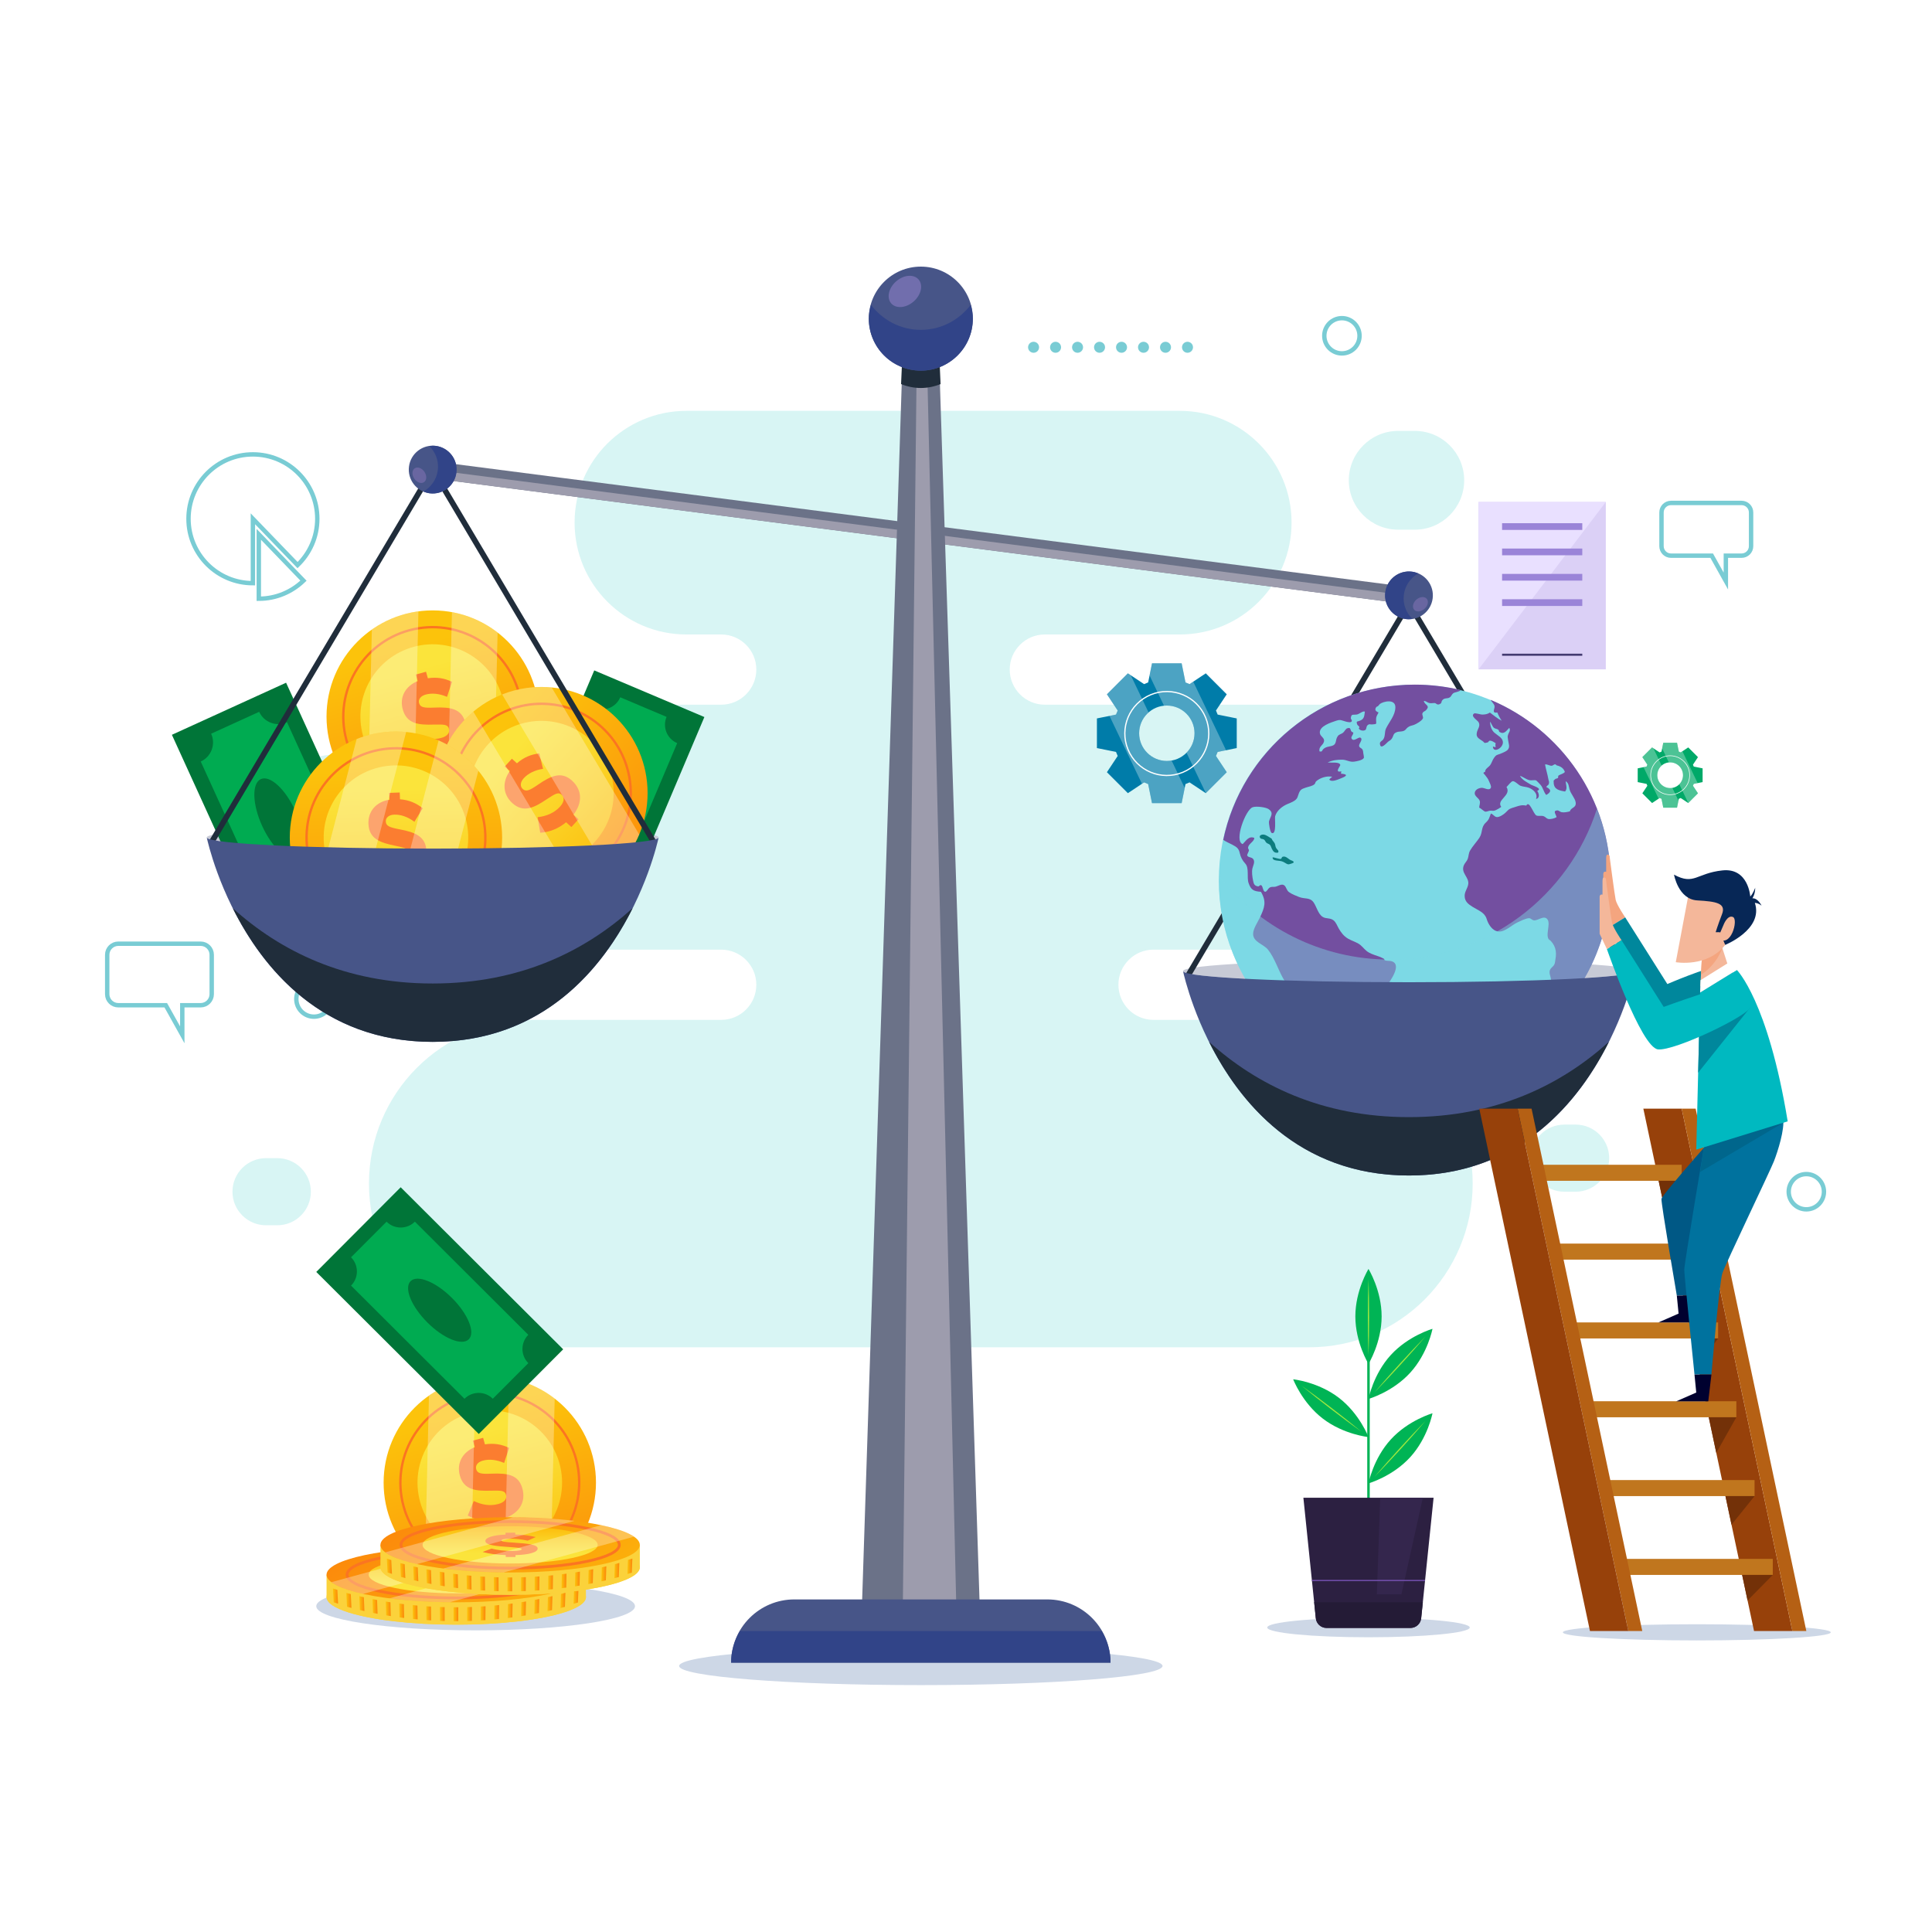 <?xml version="1.0" encoding="utf-8"?>
<!-- Generator: Adobe Illustrator 27.5.0, SVG Export Plug-In . SVG Version: 6.00 Build 0)  -->
<svg version="1.1" xmlns="http://www.w3.org/2000/svg" xmlns:xlink="http://www.w3.org/1999/xlink" x="0px" y="0px"
	 viewBox="0 0 500 500" style="enable-background:new 0 0 500 500;" xml:space="preserve">
<g id="BACKGROUND">
	<g>
		<rect style="fill:#FFFFFF;" width="500" height="500"/>
		<g>
			<g>
				<g>
					<g>
						<path style="fill:none;stroke:#79CCD4;stroke-width:1.138;stroke-miterlimit:10;" d="M66.979,154.95
							c4.493,0,8.563-1.787,11.56-4.678l-11.56-11.987V154.95z"/>
						<path style="fill:none;stroke:#79CCD4;stroke-width:1.138;stroke-miterlimit:10;" d="M82.115,134.26
							c0-9.204-7.461-16.665-16.665-16.665c-9.204,0-16.665,7.461-16.665,16.665c0,9.204,7.461,16.665,16.665,16.665V134.26
							l11.56,11.988C80.153,143.216,82.115,138.971,82.115,134.26z"/>
					</g>
					<path style="fill:none;stroke:#79CCD4;stroke-width:1.138;stroke-miterlimit:10;" d="M450.721,130.162h-18.268
						c-1.357,0-2.457,1.1-2.457,2.457v8.731c0,1.357,1.1,2.457,2.457,2.457h10.533l3.664,6.564v-6.564h4.071
						c1.357,0,2.457-1.1,2.457-2.457v-8.731C453.178,131.262,452.078,130.162,450.721,130.162z"/>
					<path style="fill:none;stroke:#79CCD4;stroke-width:1.138;stroke-miterlimit:10;" d="M51.925,244.232H30.613
						c-1.583,0-2.867,1.284-2.867,2.867v10.187c0,1.583,1.284,2.867,2.867,2.867h12.289l4.274,7.658v-7.658h4.75
						c1.583,0,2.867-1.283,2.867-2.867v-10.187C54.792,245.516,53.509,244.232,51.925,244.232z"/>
					<circle style="fill:none;stroke:#79CCD4;stroke-width:1.138;stroke-miterlimit:10;" cx="81.248" cy="258.552" r="4.561"/>
					<path style="fill:none;stroke:#79CCD4;stroke-width:1.138;stroke-miterlimit:10;" d="M351.848,86.9
						c0,2.519-2.042,4.561-4.561,4.561c-2.519,0-4.56-2.042-4.56-4.561c0-2.519,2.042-4.56,4.56-4.56
						C349.806,82.339,351.848,84.381,351.848,86.9z"/>
					<path style="fill:none;stroke:#79CCD4;stroke-width:1.138;stroke-miterlimit:10;" d="M200.581,329.166
						c0,2.519-2.042,4.561-4.561,4.561c-2.519,0-4.56-2.042-4.56-4.561c0-2.519,2.042-4.561,4.56-4.561
						C198.539,324.606,200.581,326.647,200.581,329.166z"/>
					<path style="fill:none;stroke:#79CCD4;stroke-width:1.138;stroke-miterlimit:10;" d="M472.039,308.414
						c0,2.519-2.042,4.561-4.561,4.561c-2.519,0-4.561-2.042-4.561-4.561s2.042-4.56,4.561-4.56
						C469.997,303.854,472.039,305.895,472.039,308.414z"/>
					<g>
						<polygon style="fill:none;stroke:#79CCD4;stroke-width:1.138;stroke-miterlimit:10;" points="183.067,225.828 
							175.306,214.573 179.992,211.343 183.613,216.595 198.846,199.289 203.117,203.049 						"/>
					</g>
					<polygon style="fill:none;stroke:#79CCD4;stroke-width:1.138;stroke-miterlimit:10;" points="343.047,292.045 
						337.473,292.045 337.473,286.471 331.585,286.471 331.585,292.045 326.011,292.045 326.011,297.933 331.585,297.933 
						331.585,303.507 337.473,303.507 337.473,297.933 343.047,297.933 					"/>
				</g>
				<g>
					<g>
						<path style="fill:#79CCD4;" d="M150.437,291.044c0,0.786-0.637,1.423-1.423,1.423c-0.786,0-1.423-0.637-1.423-1.423
							s0.637-1.423,1.423-1.423C149.8,289.621,150.437,290.258,150.437,291.044z"/>
						<path style="fill:#79CCD4;" d="M156.128,291.044c0,0.786-0.637,1.423-1.423,1.423c-0.786,0-1.423-0.637-1.423-1.423
							s0.637-1.423,1.423-1.423C155.491,289.621,156.128,290.258,156.128,291.044z"/>
						<path style="fill:#79CCD4;" d="M161.819,291.044c0,0.786-0.637,1.423-1.423,1.423c-0.786,0-1.423-0.637-1.423-1.423
							s0.637-1.423,1.423-1.423C161.182,289.621,161.819,290.258,161.819,291.044z"/>
						<path style="fill:#79CCD4;" d="M167.51,291.044c0,0.786-0.637,1.423-1.423,1.423c-0.786,0-1.423-0.637-1.423-1.423
							s0.637-1.423,1.423-1.423C166.873,289.621,167.51,290.258,167.51,291.044z"/>
						<path style="fill:#79CCD4;" d="M173.201,291.044c0,0.786-0.637,1.423-1.423,1.423c-0.786,0-1.423-0.637-1.423-1.423
							s0.637-1.423,1.423-1.423C172.563,289.621,173.201,290.258,173.201,291.044z"/>
						<path style="fill:#79CCD4;" d="M178.891,291.044c0,0.786-0.637,1.423-1.423,1.423c-0.786,0-1.423-0.637-1.423-1.423
							s0.637-1.423,1.423-1.423C178.254,289.621,178.891,290.258,178.891,291.044z"/>
						<path style="fill:#79CCD4;" d="M184.582,291.044c0,0.786-0.637,1.423-1.423,1.423c-0.786,0-1.423-0.637-1.423-1.423
							s0.637-1.423,1.423-1.423C183.945,289.621,184.582,290.258,184.582,291.044z"/>
						<path style="fill:#79CCD4;" d="M190.273,291.044c0,0.786-0.637,1.423-1.423,1.423c-0.786,0-1.423-0.637-1.423-1.423
							s0.637-1.423,1.423-1.423C189.636,289.621,190.273,290.258,190.273,291.044z"/>
					</g>
					<g>
						<circle style="fill:#79CCD4;" cx="267.488" cy="89.875" r="1.423"/>
						<circle style="fill:#79CCD4;" cx="273.179" cy="89.875" r="1.423"/>
						<circle style="fill:#79CCD4;" cx="278.87" cy="89.875" r="1.423"/>
						<circle style="fill:#79CCD4;" cx="284.561" cy="89.875" r="1.423"/>
						<circle style="fill:#79CCD4;" cx="290.251" cy="89.875" r="1.423"/>
						<path style="fill:#79CCD4;" d="M297.365,89.875c0,0.786-0.637,1.423-1.423,1.423c-0.786,0-1.423-0.637-1.423-1.423
							c0-0.786,0.637-1.423,1.423-1.423C296.728,88.452,297.365,89.089,297.365,89.875z"/>
						<path style="fill:#79CCD4;" d="M303.056,89.875c0,0.786-0.637,1.423-1.423,1.423c-0.786,0-1.423-0.637-1.423-1.423
							c0-0.786,0.637-1.423,1.423-1.423C302.419,88.452,303.056,89.089,303.056,89.875z"/>
						<path style="fill:#79CCD4;" d="M308.747,89.875c0,0.786-0.637,1.423-1.423,1.423c-0.786,0-1.423-0.637-1.423-1.423
							c0-0.786,0.637-1.423,1.423-1.423C308.11,88.452,308.747,89.089,308.747,89.875z"/>
					</g>
					<g>
						<path style="fill:#79CCD4;" d="M266.065,281.786c0,0.786-0.637,1.423-1.423,1.423c-0.786,0-1.423-0.637-1.423-1.423
							s0.637-1.423,1.423-1.423C265.428,280.363,266.065,281,266.065,281.786z"/>
						<path style="fill:#79CCD4;" d="M271.756,281.786c0,0.786-0.637,1.423-1.423,1.423c-0.786,0-1.423-0.637-1.423-1.423
							s0.637-1.423,1.423-1.423C271.119,280.363,271.756,281,271.756,281.786z"/>
						<path style="fill:#79CCD4;" d="M277.447,281.786c0,0.786-0.637,1.423-1.423,1.423c-0.786,0-1.423-0.637-1.423-1.423
							s0.637-1.423,1.423-1.423C276.81,280.363,277.447,281,277.447,281.786z"/>
						<path style="fill:#79CCD4;" d="M283.138,281.786c0,0.786-0.637,1.423-1.423,1.423c-0.786,0-1.423-0.637-1.423-1.423
							s0.637-1.423,1.423-1.423C282.501,280.363,283.138,281,283.138,281.786z"/>
						<path style="fill:#79CCD4;" d="M288.829,281.786c0,0.786-0.637,1.423-1.423,1.423c-0.786,0-1.423-0.637-1.423-1.423
							s0.637-1.423,1.423-1.423C288.192,280.363,288.829,281,288.829,281.786z"/>
						<path style="fill:#79CCD4;" d="M294.52,281.786c0,0.786-0.637,1.423-1.423,1.423c-0.786,0-1.423-0.637-1.423-1.423
							s0.637-1.423,1.423-1.423C293.883,280.363,294.52,281,294.52,281.786z"/>
						<path style="fill:#79CCD4;" d="M300.21,281.786c0,0.786-0.637,1.423-1.423,1.423c-0.786,0-1.423-0.637-1.423-1.423
							s0.637-1.423,1.423-1.423C299.574,280.363,300.21,281,300.21,281.786z"/>
						<path style="fill:#79CCD4;" d="M305.901,281.786c0,0.786-0.637,1.423-1.423,1.423c-0.786,0-1.423-0.637-1.423-1.423
							s0.637-1.423,1.423-1.423C305.264,280.363,305.901,281,305.901,281.786z"/>
					</g>
				</g>
			</g>
			<g>
				<path style="fill:#D8F5F4;" d="M292.109,248.432c-1.649,1.649-2.664,3.901-2.664,6.406c0,5.043,4.06,9.102,9.07,9.102h40.275
					c23.373,0,42.337,18.965,42.337,42.369c0,11.702-4.757,22.294-12.4,29.969c-7.675,7.675-18.235,12.4-29.937,12.4H137.858
					c-23.405,0-42.369-18.964-42.369-42.368c0-11.702,4.725-22.294,12.4-29.969c7.675-7.674,18.267-12.4,29.969-12.4h48.774
					c2.505,0,4.789-1.015,6.438-2.664c1.649-1.649,2.664-3.901,2.664-6.438c0-5.01-4.091-9.07-9.102-9.07h-38.721
					c-17.506,0-31.681-14.207-31.681-31.713c0-8.753,3.552-16.681,9.292-22.389c5.709-5.74,13.637-9.292,22.39-9.292h38.721
					c2.505,0,4.789-1.015,6.438-2.664c1.649-1.649,2.664-3.932,2.664-6.438c0-5.011-4.091-9.07-9.102-9.07h-8.975
					c-15.983,0-28.954-12.971-28.954-28.954c0-7.992,3.235-15.222,8.467-20.455c5.264-5.233,12.495-8.467,20.486-8.467h127.676
					c15.952,0,28.922,12.939,28.922,28.922c0,7.992-3.235,15.222-8.467,20.455c-5.233,5.264-12.463,8.499-20.455,8.499h-34.948
					c-2.505,0-4.757,1.015-6.406,2.664c-1.649,1.649-2.664,3.901-2.664,6.406c0,5.011,4.059,9.102,9.07,9.102h94.093
					c17.506,0,31.681,14.176,31.681,31.681c0,8.753-3.552,16.681-9.26,22.421c-5.74,5.74-13.668,9.292-22.421,9.292h-65.963
					C296.01,245.768,293.727,246.782,292.109,248.432z"/>
				<path style="fill:#D8F5F4;" d="M366.148,137.082h-4.293c-7.059,0-12.782-5.723-12.782-12.782v0
					c0-7.059,5.723-12.782,12.782-12.782h4.293c7.059,0,12.782,5.723,12.782,12.782v0
					C378.93,131.36,373.207,137.082,366.148,137.082z"/>
				<path style="fill:#D8F5F4;" d="M407.772,308.414h-2.917c-4.797,0-8.685-3.888-8.685-8.685l0,0c0-4.797,3.888-8.685,8.685-8.685
					h2.917c4.797,0,8.685,3.888,8.685,8.685l0,0C416.457,304.526,412.568,308.414,407.772,308.414z"/>
				<path style="fill:#D8F5F4;" d="M71.764,317.099h-2.917c-4.797,0-8.685-3.888-8.685-8.685l0,0c0-4.797,3.889-8.685,8.685-8.685
					h2.917c4.797,0,8.685,3.888,8.685,8.685l0,0C80.449,313.211,76.56,317.099,71.764,317.099z"/>
				<path style="fill:#D8F5F4;" d="M90.44,220.892h-4.294c-7.059,0-12.782-5.723-12.782-12.782l0,0
					c0-7.059,5.723-12.782,12.782-12.782h4.294c7.059,0,12.782,5.723,12.782,12.782l0,0
					C103.222,215.169,97.499,220.892,90.44,220.892z"/>
			</g>
		</g>
	</g>
</g>
<g id="OBJECTS">
	<path style="fill:#CDD7E6;" d="M300.863,431.154c0,2.734-28.006,4.951-62.554,4.951c-34.548,0-62.554-2.217-62.554-4.951
		c0-2.734,28.006-4.951,62.554-4.951C272.857,426.203,300.863,428.42,300.863,431.154z"/>
	<g>
		<g>
			<g>
				<rect x="382.648" y="129.913" style="fill:#DBD0F6;" width="32.937" height="43.318"/>
				<polygon style="fill:#E9E0FF;" points="382.648,173.231 415.585,129.913 382.648,129.913 				"/>
				<g>
					<rect x="388.74" y="135.402" style="fill:#9A84D8;" width="20.753" height="1.741"/>
					<rect x="388.74" y="141.963" style="fill:#9A84D8;" width="20.753" height="1.741"/>
					<rect x="388.74" y="148.523" style="fill:#9A84D8;" width="20.753" height="1.741"/>
					<rect x="388.74" y="155.084" style="fill:#9A84D8;" width="20.753" height="1.741"/>
				</g>
				
					<line style="fill:none;stroke:#433A70;stroke-width:0.536;stroke-miterlimit:10;" x1="388.74" y1="169.444" x2="409.493" y2="169.444"/>
			</g>
			<g>
				<g>
					<g>
						<path style="fill:#007CA9;" d="M320.068,193.6v-7.671l-4.939-0.996v0c-0.133-0.362-0.283-0.715-0.444-1.062l0.007,0.007
							l2.788-4.196l-5.424-5.424l-4.197,2.788l0.007,0.008c-0.347-0.161-0.7-0.311-1.061-0.444h0l-0.996-4.939h-7.671l-0.996,4.939
							h0c-0.362,0.133-0.715,0.283-1.062,0.444l0.008-0.008l-4.197-2.788l-5.424,5.424l2.788,4.196l0.008-0.007
							c-0.161,0.347-0.311,0.7-0.444,1.062v0l-4.939,0.996v7.671l4.939,0.996v0c0.133,0.362,0.283,0.715,0.444,1.062l-0.008-0.008
							l-2.788,4.197l5.424,5.424l4.197-2.788l-0.008-0.008c0.347,0.161,0.7,0.311,1.062,0.444h0l0.996,4.939h7.671l0.996-4.939h0
							c0.362-0.133,0.715-0.283,1.061-0.444l-0.007,0.008l4.197,2.788l5.424-5.424l-2.788-4.197l-0.007,0.008
							c0.161-0.347,0.311-0.7,0.444-1.062v0L320.068,193.6z M301.975,196.934c-3.96,0-7.169-3.21-7.169-7.169
							c0-3.959,3.21-7.169,7.169-7.169c3.96,0,7.169,3.21,7.169,7.169C309.144,193.724,305.935,196.934,301.975,196.934z"/>
					</g>
					<g>
						<path style="opacity:0.3;fill:#FFFFFF;" d="M306.605,203.921l-0.795,3.937h-7.67l-0.992-4.936
							c-0.362-0.132-0.71-0.283-1.058-0.44l-0.546,0.361l-0.861-1.788l-6.671-13.946l-0.874-1.834l1.682-0.342
							c0.138-0.361,0.283-0.71,0.44-1.051l-2.793-4.2l5.429-5.422l0.749,0.499l1.663,3.47l1.939,4.055l1.005,2.09
							c-1.498,1.314-2.445,3.24-2.445,5.389c0,3.963,3.207,7.17,7.17,7.17c0.421,0,0.828-0.033,1.229-0.112l1.005,2.096l1.156,2.425
							L306.605,203.921z"/>
						<path style="opacity:0.3;fill:#FFFFFF;" d="M317.482,199.846l-5.409,5.415l-1.643-3.437l-2.34-4.889l-1.019-2.123
							c1.288-1.301,2.077-3.082,2.077-5.047c0-3.956-3.214-7.17-7.17-7.17c-0.243,0-0.486,0.013-0.73,0.039c0,0,0,0-0.007,0
							l-1.012-2.129l-1.308-2.727l-1.413-2.957l0.631-3.148h7.67l0.999,4.942c0.361,0.132,0.71,0.283,1.052,0.434l0.953-0.631
							l0.861,1.794l3.831,8.011l0.21,0.44l2.708,5.659l0.88,1.84l-2.175,0.434c-0.132,0.362-0.283,0.71-0.434,1.058L317.482,199.846
							z"/>
					</g>
				</g>
				
					<ellipse transform="matrix(0.925 -0.38 0.38 0.925 -49.469 129.047)" style="fill:none;stroke:#FFFFFF;stroke-width:0.319;stroke-miterlimit:10;" cx="301.975" cy="189.765" rx="10.862" ry="10.862"/>
			</g>
			<g>
				<g>
					<g>
						<path style="fill:#00A968;" d="M440.634,202.407v-3.561l-2.293-0.462v0c-0.062-0.168-0.131-0.332-0.206-0.493l0.004,0.003
							l1.294-1.948l-2.518-2.518l-1.948,1.294l0.003,0.003c-0.161-0.075-0.325-0.144-0.493-0.206h0l-0.462-2.293h-3.561
							l-0.462,2.293h0c-0.168,0.062-0.332,0.131-0.493,0.206l0.003-0.003l-1.948-1.294l-2.518,2.518l1.294,1.948l0.003-0.003
							c-0.075,0.161-0.144,0.325-0.206,0.493v0l-2.293,0.462v3.561l2.293,0.462v0c0.062,0.168,0.131,0.332,0.206,0.493l-0.003-0.003
							l-1.294,1.948l2.518,2.518l1.948-1.294l-0.003-0.003c0.161,0.075,0.325,0.144,0.493,0.206h0l0.462,2.293h3.561l0.462-2.293h0
							c0.168-0.062,0.332-0.131,0.493-0.206l-0.003,0.003l1.948,1.294l2.518-2.518l-1.294-1.948l-0.004,0.003
							c0.075-0.161,0.144-0.325,0.206-0.493v0L440.634,202.407z M432.235,203.955c-1.838,0-3.328-1.49-3.328-3.328
							c0-1.838,1.49-3.328,3.328-3.328s3.328,1.49,3.328,3.328C435.564,202.465,434.073,203.955,432.235,203.955z"/>
					</g>
					<g>
						<path style="opacity:0.3;fill:#FFFFFF;" d="M434.385,207.199l-0.369,1.827h-3.56l-0.461-2.291
							c-0.168-0.061-0.329-0.131-0.491-0.204l-0.253,0.168l-0.4-0.83l-3.097-6.474l-0.406-0.851l0.781-0.159
							c0.064-0.168,0.131-0.329,0.204-0.488l-1.297-1.949l2.52-2.517l0.348,0.232l0.772,1.611l0.9,1.882l0.467,0.97
							c-0.695,0.61-1.135,1.504-1.135,2.502c0,1.84,1.489,3.328,3.328,3.328c0.195,0,0.385-0.015,0.571-0.052l0.467,0.973
							l0.537,1.126L434.385,207.199z"/>
						<path style="opacity:0.3;fill:#FFFFFF;" d="M439.434,205.307l-2.511,2.514l-0.763-1.596l-1.086-2.27l-0.473-0.986
							c0.598-0.604,0.964-1.431,0.964-2.343c0-1.837-1.492-3.329-3.329-3.329c-0.113,0-0.226,0.006-0.339,0.018c0,0,0,0-0.003,0
							l-0.47-0.988l-0.607-1.266l-0.656-1.373l0.293-1.461h3.56l0.464,2.294c0.168,0.061,0.329,0.131,0.488,0.201l0.442-0.293
							l0.4,0.833l1.779,3.719l0.098,0.204l1.257,2.627l0.409,0.854l-1.01,0.201c-0.061,0.168-0.131,0.329-0.202,0.491
							L439.434,205.307z"/>
					</g>
				</g>
				<path style="fill:none;stroke:#FFFFFF;stroke-width:0.148;stroke-miterlimit:10;" d="M437.278,200.627
					c0,2.785-2.258,5.042-5.042,5.042c-2.785,0-5.042-2.257-5.042-5.042c0-2.785,2.258-5.043,5.042-5.043
					C435.02,195.584,437.278,197.842,437.278,200.627z"/>
			</g>
		</g>
		<g>
			<g>
				<g>
					<g>
						
							<rect x="110.934" y="135.6" transform="matrix(0.992 0.128 -0.128 0.992 19.564 -29.323)" style="fill:#6B7288;" width="254.751" height="4.411"/>
						
							<rect x="110.793" y="137.796" transform="matrix(0.992 0.128 -0.128 0.992 19.702 -29.296)" style="fill:#9D9CAD;" width="254.751" height="2.205"/>
					</g>
					<g>
						<g>
							<polygon style="fill:#6B7288;" points="253.757,422.112 222.861,422.112 233.822,85.366 242.796,85.366 							"/>
							<polygon style="fill:#9D9CAD;" points="239.717,85.366 237.341,85.366 233.58,422.112 247.636,422.112 							"/>
							<path style="fill:#202D3B;" d="M243.419,99.394l-0.456-10.258c-1.475,0.449-3.029,0.717-4.655,0.717
								c-1.626,0-3.18-0.268-4.655-0.717l-0.456,10.258c1.577,0.648,3.299,1.018,5.11,1.018
								C240.12,100.411,241.842,100.042,243.419,99.394z"/>
							<g>
								<path style="fill:#475588;" d="M251.771,82.462c0,7.435-6.027,13.462-13.462,13.462c-7.435,0-13.462-6.027-13.462-13.462
									c0-7.435,6.027-13.462,13.462-13.462C245.744,69,251.771,75.027,251.771,82.462z"/>
								<path style="fill:#314488;" d="M238.309,85.366c-5.295,0-9.951-2.571-12.917-6.491c-0.319,1.149-0.545,2.337-0.545,3.587
									c0,7.435,6.027,13.462,13.462,13.462c7.435,0,13.462-6.027,13.462-13.462c0-1.251-0.226-2.438-0.545-3.587
									C248.26,82.795,243.603,85.366,238.309,85.366z"/>
								<path style="fill:#716EAD;" d="M237.714,72.316c1.26,1.432,0.701,3.983-1.249,5.698c-1.95,1.715-4.551,1.946-5.811,0.514
									c-1.26-1.431-0.7-3.983,1.249-5.698C233.853,71.115,236.454,70.885,237.714,72.316z"/>
							</g>
						</g>
						<g>
							<path style="fill:#475588;" d="M271.04,413.929h-65.463c-9.038,0-16.366,7.327-16.366,16.366l0,0h98.194l0,0
								C287.406,421.256,280.079,413.929,271.04,413.929z"/>
							<path style="fill:#314488;" d="M189.212,430.294h98.194c0-2.996-0.864-5.767-2.27-8.183h-93.654
								C190.076,424.527,189.212,427.298,189.212,430.294z"/>
						</g>
					</g>
				</g>
				<g>
					<g>
						<ellipse style="fill:#C7CAD6;" cx="111.978" cy="216.722" rx="58.475" ry="2.9"/>
						<g>
							<g>
								
									<linearGradient id="SVGID_1_" gradientUnits="userSpaceOnUse" x1="160.409" y1="451.288" x2="160.409" y2="509.425" gradientTransform="matrix(0.965 -0.261 0.261 0.965 -165.499 -226.63)">
									<stop  offset="0" style="stop-color:#FCC30B"/>
									<stop  offset="1" style="stop-color:#FC860B"/>
								</linearGradient>
								<circle style="fill:url(#SVGID_1_);" cx="111.983" cy="185.447" r="27.479"/>
								<g>
									<path style="fill:#FB7521;" d="M108.849,208.68c-9.064-1.235-16.966-7.747-19.498-17.118
										c-3.372-12.48,4.037-25.376,16.517-28.748c12.48-3.375,25.376,4.037,28.748,16.517l0,0
										c3.372,12.479-4.037,25.376-16.517,28.748C114.99,208.92,111.856,209.09,108.849,208.68z M115.035,162.82
										c-2.929-0.399-5.981-0.233-9.009,0.585c-12.153,3.285-19.37,15.845-16.086,27.999c3.286,12.154,15.847,19.37,27.999,16.086
										c12.153-3.285,19.37-15.845,16.086-27.999C131.559,170.364,123.861,164.022,115.035,162.82z"/>
								</g>
								
									<linearGradient id="SVGID_00000039115163299302575500000017677035387872057516_" gradientUnits="userSpaceOnUse" x1="160.409" y1="457.32" x2="160.409" y2="496.894" gradientTransform="matrix(0.965 -0.261 0.261 0.965 -165.499 -226.63)">
									<stop  offset="2.890000e-04" style="stop-color:#FBE43B"/>
									<stop  offset="0.422" style="stop-color:#FBD529"/>
									<stop  offset="1" style="stop-color:#FCBC0B"/>
								</linearGradient>
								<path style="fill:url(#SVGID_00000039115163299302575500000017677035387872057516_);" d="M130.04,180.567
									c2.695,9.973-3.205,20.242-13.178,22.937c-9.973,2.695-20.242-3.205-22.936-13.178c-2.695-9.973,3.205-20.242,13.178-22.936
									C117.076,164.695,127.345,170.594,130.04,180.567z"/>
								<g>
									<path style="fill:#FB7D30;" d="M116.036,194.584l0.473,1.697l-2.631,0.724l-0.495-1.777
										c-2.491,0.338-4.952-0.087-7.104-1.264l1.565-3.766c2.107,1.015,4.244,1.355,6.368,0.77
										c1.618-0.445,2.257-1.376,1.98-2.372c-0.308-1.105-1.185-1.124-3.893-1.076c-3.965,0.134-7.022-0.184-8.058-3.902
										c-0.894-3.205,0.658-6.039,3.858-7.355l-0.473-1.697l2.631-0.724l0.473,1.697c2.292-0.37,4.354-0.009,6.247,0.919
										l-1.285,3.893c-1.954-0.855-3.886-1.048-5.504-0.603c-1.39,0.383-1.979,1.299-1.724,2.215
										c0.315,1.131,1.255,1.279,3.999,1.162c4.143-0.183,6.976,0.313,7.945,3.788
										C121.367,190.362,119.713,193.224,116.036,194.584z"/>
								</g>
								<g>
									<path style="opacity:0.3;fill:#FFFFFF;" d="M108.288,158.214l-1.286,54.264c-4.316-0.803-8.367-2.624-11.816-5.285
										l1.051-44.278c2.537-1.776,5.421-3.147,8.58-4C105.975,158.603,107.129,158.367,108.288,158.214z"/>
									<path style="opacity:0.3;fill:#FFFFFF;" d="M128.779,163.699l-1.057,44.288c-2.532,1.766-5.407,3.135-8.566,3.988
										c-1.158,0.313-2.319,0.551-3.478,0.703l1.286-54.264C121.277,159.209,125.33,161.039,128.779,163.699z"/>
								</g>
							</g>
							<g>
								
									<rect x="55.9" y="180.627" transform="matrix(0.91 -0.415 0.415 0.91 -81.343 48.993)" style="fill:#007538;" width="32.478" height="62.336"/>
								<g>
									<path style="fill:#00AB51;" d="M92.327,226.508l-18.049-39.6c-2.732,1.245-5.957,0.04-7.202-2.692l-12.431,5.666
										c1.245,2.732,0.04,5.957-2.693,7.202l18.049,39.6c2.732-1.246,5.957-0.04,7.202,2.692l12.431-5.666
										C88.389,230.978,89.595,227.753,92.327,226.508z"/>
								</g>
								<path style="fill:#007538;" d="M76.43,209.84c2.558,5.613,2.711,11.039,0.341,12.119c-2.37,1.08-6.365-2.594-8.924-8.207
									c-2.558-5.613-2.711-11.039-0.341-12.119C69.877,200.552,73.872,204.227,76.43,209.84z"/>
							</g>
							<g>
								
									<rect x="140.933" y="177.155" transform="matrix(0.921 0.39 -0.39 0.921 93.081 -44.624)" style="fill:#007538;" width="30.946" height="59.396"/>
								<g>
									<path style="fill:#00AB51;" d="M159.081,230.504l16.176-38.182c-2.635-1.116-3.866-4.157-2.749-6.791l-11.986-5.078
										c-1.116,2.634-4.156,3.865-6.791,2.749l-16.176,38.182c2.635,1.116,3.866,4.157,2.749,6.791l11.986,5.078
										C153.406,230.619,156.447,229.388,159.081,230.504z"/>
								</g>
								<path style="fill:#007538;" d="M160.543,208.606c-2.293,5.412-6.004,9.014-8.289,8.046
									c-2.285-0.968-2.279-6.14,0.014-11.552c2.293-5.412,6.004-9.014,8.289-8.046
									C162.842,198.022,162.836,203.194,160.543,208.606z"/>
							</g>
							<g>
								
									<linearGradient id="SVGID_00000083774443992494362710000014096548404575997837_" gradientUnits="userSpaceOnUse" x1="202.556" y1="479.714" x2="202.556" y2="537.856" gradientTransform="matrix(0.679 -0.734 0.734 0.679 -363.514 15.664)">
									<stop  offset="0" style="stop-color:#FCC30B"/>
									<stop  offset="1" style="stop-color:#FC860B"/>
								</linearGradient>
								
									<circle style="fill:url(#SVGID_00000083774443992494362710000014096548404575997837_);" cx="140.117" cy="205.262" r="27.479"/>
								<g>
									<path style="fill:#FB7521;" d="M149.824,226.602c-8.332,3.776-18.488,2.466-25.617-4.121
										c-9.494-8.773-10.082-23.635-1.309-33.129c8.772-9.497,23.635-10.082,33.129-1.309l0,0
										c9.494,8.773,10.082,23.635,1.309,33.129C155.151,223.537,152.588,225.349,149.824,226.602z M130.664,184.479
										c-2.692,1.22-5.188,2.984-7.317,5.288c-8.543,9.247-7.971,23.722,1.275,32.266c9.248,8.543,23.724,7.97,32.266-1.275
										c8.543-9.247,7.971-23.722-1.275-32.266C148.668,182.077,138.777,180.801,130.664,184.479z"/>
								</g>
								
									<linearGradient id="SVGID_00000002361393388821487030000003258334183146847153_" gradientUnits="userSpaceOnUse" x1="202.556" y1="485.746" x2="202.556" y2="525.323" gradientTransform="matrix(0.679 -0.734 0.734 0.679 -363.514 15.664)">
									<stop  offset="2.890000e-04" style="stop-color:#FBE43B"/>
									<stop  offset="0.422" style="stop-color:#FBD529"/>
									<stop  offset="1" style="stop-color:#FCBC0B"/>
								</linearGradient>
								<path style="fill:url(#SVGID_00000002361393388821487030000003258334183146847153_);" d="M152.811,191.523
									c7.587,7.01,8.055,18.844,1.045,26.432c-7.01,7.587-18.844,8.055-26.432,1.044c-7.587-7.01-8.055-18.844-1.045-26.432
									C133.389,184.98,145.223,184.513,152.811,191.523z"/>
								<g>
									<path style="fill:#FB7D30;" d="M148.41,210.842l1.303,1.185l-1.842,2.013l-1.365-1.241
										c-1.929,1.611-4.239,2.561-6.688,2.709l-0.679-4.021c2.324-0.261,4.315-1.11,5.802-2.736
										c1.133-1.238,1.179-2.366,0.414-3.062c-0.848-0.772-1.601-0.322-3.869,1.161c-3.286,2.223-6.044,3.58-8.899,0.983
										c-2.462-2.239-2.656-5.464-0.647-8.281l-1.303-1.185l1.842-2.013l1.303,1.185c1.744-1.533,3.682-2.324,5.778-2.545
										l0.983,3.98c-2.109,0.316-3.848,1.18-4.982,2.418c-0.973,1.064-0.984,2.153-0.281,2.793
										c0.869,0.79,1.743,0.415,4.004-1.144c3.41-2.359,6.073-3.447,8.743-1.019C150.678,204.431,150.8,207.734,148.41,210.842z"
										/>
								</g>
								<g>
									<path style="opacity:0.3;fill:#FFFFFF;" d="M122.5,184.169l27.78,46.631c-4.082,1.617-8.481,2.229-12.816,1.812
										l-22.666-38.051c1.204-2.854,2.916-5.549,5.137-7.952C120.749,185.728,121.6,184.915,122.5,184.169z"/>
									<path style="opacity:0.3;fill:#FFFFFF;" d="M142.768,177.911l22.666,38.062c-1.204,2.842-2.911,5.531-5.131,7.934
										c-0.814,0.881-1.671,1.7-2.571,2.446l-27.78-46.631C134.028,178.101,138.433,177.494,142.768,177.911z"/>
								</g>
							</g>
							<g>
								
									<linearGradient id="SVGID_00000080903207038184406100000013306006060160125625_" gradientUnits="userSpaceOnUse" x1="142.835" y1="493.37" x2="142.835" y2="551.505" gradientTransform="matrix(1 -0.033 0.033 1 -57.092 -290.53)">
									<stop  offset="0" style="stop-color:#FCC30B"/>
									<stop  offset="1" style="stop-color:#FC860B"/>
								</linearGradient>
								
									<circle style="fill:url(#SVGID_00000080903207038184406100000013306006060160125625_);" cx="102.473" cy="216.79" r="27.479"/>
								<g>
									<path style="fill:#FB7521;" d="M94.101,238.688c-8.54-3.279-14.741-11.427-15.059-21.129
										c-0.424-12.92,9.742-23.777,22.662-24.201c12.921-0.427,23.777,9.742,24.201,22.662l0,0
										c0.424,12.92-9.742,23.777-22.662,24.201C100.024,240.328,96.934,239.776,94.101,238.688z M110.627,195.463
										c-2.76-1.059-5.769-1.597-8.904-1.494c-12.582,0.414-22.484,10.988-22.071,23.57c0.415,12.583,10.99,22.485,23.57,22.071
										c12.582-0.414,22.484-10.987,22.072-23.57C124.983,206.592,118.943,198.656,110.627,195.463z"/>
								</g>
								
									<linearGradient id="SVGID_00000029006390567737208400000015151442132000456330_" gradientUnits="userSpaceOnUse" x1="142.835" y1="499.402" x2="142.835" y2="538.974" gradientTransform="matrix(1 -0.033 0.033 1 -57.092 -290.53)">
									<stop  offset="2.890000e-04" style="stop-color:#FBE43B"/>
									<stop  offset="0.422" style="stop-color:#FBD529"/>
									<stop  offset="1" style="stop-color:#FCBC0B"/>
								</linearGradient>
								<path style="fill:url(#SVGID_00000029006390567737208400000015151442132000456330_);" d="M121.168,216.176
									c0.339,10.325-7.756,18.969-18.081,19.309c-10.325,0.339-18.969-7.756-19.308-18.081
									c-0.339-10.325,7.756-18.969,18.081-19.309C112.184,197.756,120.829,205.851,121.168,216.176z"/>
								<g>
									<path style="fill:#FB7D30;" d="M104.326,226.612l0.072,1.76l-2.727,0.102l-0.075-1.844c-2.502-0.242-4.8-1.219-6.626-2.858
										l2.385-3.307c1.818,1.471,3.821,2.291,6.022,2.208c1.677-0.063,2.512-0.822,2.47-1.855
										c-0.047-1.146-0.895-1.366-3.544-1.939c-3.89-0.777-6.793-1.788-6.95-5.644c-0.135-3.325,2.024-5.728,5.44-6.276
										l-0.072-1.76l2.727-0.102l0.072,1.76c2.316,0.165,4.24,0.988,5.87,2.326l-2.142,3.495c-1.706-1.279-3.542-1.91-5.22-1.848
										c-1.441,0.054-2.224,0.812-2.185,1.762c0.048,1.173,0.929,1.533,3.626,2.047c4.075,0.77,6.719,1.902,6.866,5.507
										C110.482,223.724,108.217,226.131,104.326,226.612z"/>
								</g>
								<g>
									<path style="opacity:0.3;fill:#FFFFFF;" d="M105.114,189.435l-13.681,52.527c-4.017-1.77-7.543-4.471-10.291-7.851
										l11.165-42.859c2.877-1.148,5.998-1.822,9.268-1.929C102.774,189.283,103.951,189.318,105.114,189.435z"/>
									<path style="opacity:0.3;fill:#FFFFFF;" d="M123.804,199.467l-11.173,42.868c-2.869,1.139-5.982,1.813-9.252,1.92
										c-1.199,0.039-2.384,0.005-3.547-0.112l13.681-52.527C117.53,193.379,121.056,196.088,123.804,199.467z"/>
								</g>
							</g>
						</g>
						<polyline style="fill:none;stroke:#202D3B;stroke-width:1.45;stroke-miterlimit:10;" points="54.691,218.051 
							111.978,121.528 169.262,218.051 						"/>
						<g>
							<path style="fill:#475588;" d="M170.444,216.79c-0.479,2.189-11.888,52.845-58.47,52.845
								c-46.567,0-57.977-50.656-58.456-52.845c0.812,1.58,26.676,2.827,58.456,2.827
								C143.768,219.617,169.632,218.37,170.444,216.79z"/>
							<path style="fill:#202D3B;" d="M111.971,254.529c-22.586,0-39.375-8.346-51.735-19.488
								c7.649,15.291,22.988,34.594,51.738,34.594c28.765,0,44.107-19.311,51.757-34.603
								C151.366,246.178,134.569,254.529,111.971,254.529z"/>
						</g>
					</g>
					<g>
						<g>
							<path style="fill:#C7CAD6;" d="M423.115,251.306c0,1.602-26.18,2.9-58.475,2.9c-32.295,0-58.475-1.298-58.475-2.9
								c0-1.601,26.18-2.9,58.475-2.9C396.935,248.407,423.115,249.705,423.115,251.306z"/>
							<polyline style="fill:none;stroke:#202D3B;stroke-width:1.45;stroke-miterlimit:10;" points="307.353,252.635 
								364.64,156.112 421.925,252.635 							"/>
						</g>
						<g>
							<g>
								<g>
									
										<ellipse transform="matrix(0.707 -0.707 0.707 0.707 -53.873 325.646)" style="fill:#7CD9E5;" cx="366.154" cy="227.853" rx="50.67" ry="50.67"/>
									<g>
										<path style="fill:#734FA0;" d="M378.006,178.576c-0.296,0.514-1.504,0.486-1.97,0.884
											c-0.418,0.357-0.392,0.787-0.939,1.077c-0.598,0.318-1.26,0.029-1.793,0.643c-0.44,0.508-0.016,0.749-0.778,1.07
											c-0.653,0.273-0.852-0.286-1.199-0.302c-0.636-0.029-0.919,0.132-1.478-0.019c-0.563-0.151-0.778-0.537-1.379-0.521
											c0.273,1.132,1.729,1.103,0.63,2.343c-0.337,0.376-0.781,0.35-0.971,0.855c-0.164,0.434,0.292,0.906,0.103,1.337
											c-0.257,0.595-1.697,1.44-2.285,1.652c-0.736,0.267-1.042,0.193-1.681,0.701c-0.296,0.235-0.447,0.553-0.781,0.755
											c-0.62,0.376-1.34,0.186-1.987,0.424c-1.025,0.376-0.765,0.887-1.292,1.668c-0.315,0.469-0.569,0.489-0.99,0.829
											c-0.331,0.267-1.977,2.272-2.096,0.476c-0.035-0.53,0.569-0.669,0.865-1.096c0.585-0.839,0.293-1.929,0.714-2.813
											c0.813-1.716,2.408-3.388,2.424-5.49c0.016-2.244-3.044-1.565-4.011-0.865c0,0.029-0.447,0.521-0.45,0.521l0.003-0.006
											c-0.003,0.003-0.003,0.003-0.006,0.006c-0.129,0.148-0.386,0.148-0.495,0.312c-0.479,0.694-0.119,1.08,0.611,1.369
											c-0.344,0.729-0.64,0.919-0.643,1.826c-0.01,1.26,0.354,1.135-1.022,1.276c-0.514,0.051-0.701-0.241-1.209,0.219
											c-0.328,0.299-0.238,0.954-0.504,1.176c-0.469,0.383-1.559,0.19-1.745-0.395c0.472-0.505-0.315-0.608-0.45-1.103
											c-0.232-0.868,0.022-0.537,0.903-0.935c0.984-0.45,0.961-1.176,1.128-2.285c-0.566-0.244-1.437,0.669-2.128,0.762
											c-1.07,0.148-1.34-0.231-1.511,0.881c-0.045,0.273,0.424,0.608,0.202,0.913c-0.267,0.36-1.154,0.113-1.485,0.029
											c-1.125-0.28-1.315-0.627-2.526-0.215c-1.273,0.437-4.464,1.382-4.204,3.211c0.129,0.919,1.299,1.183,1.064,2.17
											c-0.248,1.028-1.379,1.224-1.173,2.53c0.787,0.244,0.653-0.296,1.054-0.627c0.698-0.572,1.064-0.498,2.031-0.746
											c1.569-0.402,0.877-1.475,1.665-2.568c0.331-0.46,0.9-0.521,1.344-0.861c0.379-0.289,0.669-1.029,1.128-1.173
											c1.228-0.382,0.466,0.89,1.54,1.086c0.071,0.688-0.916,1.221-0.296,1.781c0.614,0.556,1.675-0.726,2.173-0.411
											c0.73,0.463-0.488,1.552-0.373,2.137c0.1,0.521,0.611,0.498,0.842,0.887c0.254,0.418,0.154,0.598,0.234,0.945
											c0.029,0.135,0.222,1.096,0.158,1.231c-0.312,0.649-1.945,0.91-2.571,0.993c-1.128,0.148-1.909-0.505-3.041-0.514
											c-1.205-0.013-2.694,0.148-3.751,0.736c0.804,0.09,3.211-0.244,3.253,0.656c0.016,0.302-1.614,2.067,0.27,1.623
											c-0.061,0.161-0.026,0.447-0.1,0.611c1.617,0.109,1.832,0.511,0.051,1.186c-0.768,0.292-2.459,1.115-3.076,0.334
											c0.212-0.28,0.492-0.54,0.775-0.73c-1.395-0.273-3.166,0.26-4.188,1.205c-0.183,0.167-0.196,0.553-0.392,0.723
											c-0.607,0.527-1.533,0.627-2.26,0.884c-0.961,0.344-1.356,0.421-1.768,1.392c-0.379,0.894-0.257,1.369-1.157,1.99
											c-0.678,0.473-1.514,0.694-2.247,1.067c-1.189,0.607-2.375,1.61-2.767,2.967c-0.151,0.524,0.444,4.86-0.871,4.33
											c-0.469-0.19-0.788-2.636-0.73-2.935c0.238-1.209,1.466-2.147-0.074-3.24c-0.71-0.505-3.24-0.836-4.172-0.482
											c-1.826,0.688-4.853,8.788-2.549,9.527c0.845-0.804,1.552-2.195,3.005-1.601c0.023,0.913-1.459,1.492-1.613,2.469
											c-0.048,0.302,0.247,0.563,0.228,0.771c-0.026,0.28-0.511,1.083-0.456,1.267c0.196,0.665,1.215,0.354,1.63,1.067
											c0.431,0.742-0.122,1.604-0.277,2.333c-0.202,0.964-0.026,2.166,0.167,3.118c0.183,0.906,0.35,1.395,1.331,1.523
											c0.251,0.035,0.415-0.44,0.752-0.309c0.501,0.196,0.437,1.652,1.051,1.7c0.395,0.029,0.739-0.781,1.061-1.003
											c0.601-0.421,0.935-0.186,1.511-0.286c0.8-0.141,1.729-0.929,2.417-0.331c0.508,0.447,0.537,1.254,1.202,1.733
											c0.681,0.495,1.835,0.951,2.626,1.257c1.466,0.563,2.761,0.026,3.712,1.379c0.781,1.112,1.154,2.986,2.346,3.748
											c0.884,0.566,1.951,0.196,2.822,0.903c0.662,0.537,0.9,1.337,1.308,2.048c0.659,1.144,1.337,2.047,2.497,2.722
											c0.993,0.579,2.256,0.878,3.137,1.607c0.823,0.681,1.231,1.417,2.247,1.977c0.878,0.485,1.729,0.691,2.629,1.029
											c0.418,0.154,0.826,0.363,1.221,0.566c0.173,0.09,0.048,0.309,0.241,0.386c0.556,0.225,1.199,0.074,1.765,0.251
											c2.851,0.894-0.591,5.374-1.462,6.654c-0.54,0.794-0.948,1.443-0.929,2.459c0.023,1.061,0.598,1.739,0.119,2.713
											c-0.804,1.62-3.079,1.765-4.58,1.896c-0.752,0.064-2.362,0.084-2.536,0.858c-0.636,0.601-0.591,1.128-0.964,1.829
											c-0.431,0.803-1.157,1.356-2.009,1.816c-1.141,0.614-2.298,0.646-3.137,1.739c-0.881,1.144-0.598,2.378-0.906,3.671
											c-0.064,0.264-0.148,0.527-0.251,0.791c-1.88-0.942-3.693-1.996-5.432-3.156c-1.07-1.678-1.511-3.555-2.574-5.201
											c-1.183-1.835-0.029-3.253-0.154-5.262c-0.138-2.298-2.208-4.465-3.298-6.412c-1.324-2.366-2.205-5.275-3.899-7.402
											c-1.144-1.44-3.941-1.961-3.844-4.159c0.058-1.337,1.148-2.88,1.716-4.069c1.27-2.668,1.8-4.195,0.305-6.734
											c-1.88-0.138-2.571-0.466-3.195-2.263c-0.514-1.475,0.212-3.892-0.858-5.043c-0.71-0.759-1.199-1.668-1.417-2.678
											c-0.273-1.27-0.797-1.614-2.012-2.25c-0.556-0.292-1.523-0.698-2.279-1.209c4.834-22.95,25.197-40.178,49.586-40.178
											C370.237,177.181,374.204,177.663,378.006,178.576z"/>
										<path style="fill:#734FA0;" d="M416.825,227.854c0,15.428-6.898,29.247-17.775,38.542
											c-0.003-0.013-0.006-0.029-0.01-0.042c-0.476-2.144-0.845-3.288,0.273-5.249c0.434-0.765,0.868-1.289,0.771-2.147
											c-0.067-0.627-0.492-1.148-0.456-1.797c0.068-1.302,1.356-1.88,1.697-3.021c0.309-1.035-0.504-1.948-0.251-2.944
											c0.174-0.678,0.816-0.955,1.135-1.501c0.27-0.463,0.228-0.897,0.328-1.395c0.427-2.173-0.048-3.835-1.726-5.303
											c0.129,0.129,0.248,0.264,0.357,0.408c-1.543-0.906,0.254-4.169-0.675-5.451c-0.91-1.254-2.53,0.428-3.597,0.219
											c-0.402-0.08-0.733-0.533-1.128-0.546c-0.807-0.026-2.385,0.787-3.118,1.125c-1.453,0.672-3.176,2.501-4.879,2.317
											c-1.626-0.177-2.633-1.951-3.028-3.259c-0.505-1.668-2.121-2.176-3.622-3.111c-1.122-0.698-2.018-1.366-2.07-2.758
											c-0.045-1.215,0.797-2.038,0.939-3.16c0.228-1.816-2.067-2.886-1.099-4.953c0.28-0.595,0.742-0.929,0.974-1.591
											c0.244-0.707,0.19-1.427,0.588-2.112c0.669-1.154,1.671-2.195,2.417-3.324c0.887-1.347,0.379-2.713,1.604-3.86
											c0.948-0.89,0.906-1.212,1.36-2.398c0.659,0.19,0.868,0.845,1.543,0.916c0.672,0.068,1.848-0.733,2.25-1.144
											c1.134-1.154,0.971-0.968,2.61-1.504c1.064-0.35,1.639-0.537,2.761-0.318c0.775-1.559,1.864,2.253,2.639,2.565
											c0.556,0.222,1.302-0.055,1.919,0.199c0.392,0.161,0.714,0.595,1.083,0.682c0.62,0.148,1.688-0.132,2.202-0.46
											c-0.212-0.829-1.022-1.649,0.17-1.752c0.338-0.029,0.762,0.395,1.099,0.466c0.665,0.138,1.53-0.042,2.179-0.219
											c0.26-1.061,1.71-0.842,1.492-2.327c-0.17-1.138-1.298-2.183-1.597-3.407c-0.215-0.878-0.19-1.504-0.964-2.067
											c-0.032,0.884,0.537,1.81-0.167,2.671c-1.517-0.247-2.941-0.527-2.96-2.346c-0.01-0.736-0.103-0.299,0.341-0.826
											c0.174-0.206,0.569-0.148,0.762-0.344c0.116-0.119,0.016-0.495,0.077-0.55c0.453-0.376,1.25-0.466,1.713-0.98
											c-0.283-0.955-1.109-1.492-2.035-1.691c-0.225-0.048-0.247-0.289-0.514-0.312c-0.157-0.013-0.649,0.367-0.81,0.379
											c-0.611,0.055-1.18-0.45-1.771-0.334c0.219,1.27,0.627,2.472,0.842,3.732c0.116,0.675,0.318,0.669,0.122,1.359
											c-0.068,0.244-0.53,0.424-0.643,0.746c1.566,0.765,1.07,1.43-0.009,2.06c-0.662-0.723-0.829-1.877-1.459-2.6
											c-0.08-0.096-1.035-1.122-1.128-1.157c-0.469-0.19-1.234,0.055-1.787-0.08c-0.894-0.219-1.633-0.887-2.443-1.106
											c0.665,1.132,1.732,1.578,2.816,2.26c0.46,0.286,3.201,0.996,1.665,1.614c0.463,0.63,0.765,1.903-0.321,2.105
											c0.563-1.35-0.681-2.443-1.797-2.887c-0.704-0.28-1.482-0.251-2.179-0.517c-0.572-0.215-1.443-1.25-2.041-1.199
											c-0.411,0.035-1.225,1.157-1.607,1.514c1.356,2.218-2.735,3.298-1.366,5.139c-0.379,0.286-0.955,0.643-1.424,0.849
											c-0.758,0.328-0.852,0.051-1.469,0.129c-0.443,0.055-0.932,0.334-1.311,0.234c-0.286-0.077-1.08-0.842-1.507-1.035
											c0.035-0.617,0.331-1.167,0.132-1.771c-0.228-0.694-1.401-1.189-1.283-2.054c0.116-0.816,1.009-1.244,1.797-1.289
											c0.701-0.038,1.957,0.852,2.369,0.003c0.212-0.431-0.347-1.379-0.495-1.768c-0.26-0.691-0.598-0.958-0.961-1.501
											c-0.276-0.418-0.849-0.546,0.01-0.906c-0.138-0.681,0.929-1.189,1.305-1.742c0.408-0.601,0.559-1.282,0.993-1.88
											c0.553-0.762,0.665-0.678,1.52-0.977c0.444-0.158,1.607-0.672,1.913-0.974c0.813-0.791,0.27-1.749,0.177-2.671
											c-0.074-0.762-0.228-0.691,0.055-1.482c0.225-0.627,0.617-0.823,0.273-1.626c-0.826,0.816-1.36,1.784-2.552,1.07
											c-0.164-0.1-0.112-0.427-0.283-0.566c-0.321-0.264-0.82-0.235-1.154-0.508c-0.421-0.344-0.659-1.205-1-1.598
											c0.01,1.016,0.341,2.16,1.112,2.848c0.804,0.714,1.977,1.225,2.186,2.228c0.35,1.668-2.542,3.269-2.555,1.35
											c0.231,0.135,0.504,0.109,0.72,0.19c-0.093-0.341-0.1-0.701-0.016-1.058c-0.373-0.215-1.022-0.672-1.472-0.633
											c-0.405,0.035-0.299,0.363-0.607,0.45c-1.086,0.296-0.707,0.064-1.315-0.354c-1.025-0.704-1.774-0.987-1.45-2.301
											c0.209-0.858,0.926-1.585,0.46-2.517c-0.289-0.588-2.199-1.575-1.221-2.298c0.283-0.212,1.681,0.264,2.102,0.264
											c0.727,0,1.418-0.103,2.009-0.524c0.996,0.739,2.051,1.633,3.063,2.115c-0.444-0.611-0.852-1.411-1.128-2.112
											c-1.613,0.212-0.604-0.945-0.73-1.678c-0.106-0.614-0.727-1.032-1.022-1.617
											C404.006,188.775,416.825,206.817,416.825,227.854z"/>
										<path style="fill:#0C7C7E;" d="M329.108,217.042c-0.605-0.348-1.335-0.935-2.009-1.044
											c-0.629-0.102-1.482,0.296-0.886,0.968c0.136,0.153,0.638,0.144,0.846,0.278c0.404,0.26,0.35,0.503,0.64,0.806
											c0.267,0.28,0.671,0.313,0.93,0.559c0.279,0.265,0.354,0.716,0.519,1.045c0.383,0.761,0.755,1.169,1.633,0.993
											c0.266-0.557-0.22-0.7-0.468-1.113c-0.24-0.399-0.197-0.524-0.304-0.946C329.826,217.859,329.267,217.634,329.108,217.042
											z"/>
										<path style="fill:#0C7C7E;" d="M334.411,222.747c-0.974-0.217-1.556-1.424-2.556-0.971
											c-0.143,0.065-0.159,0.428-0.333,0.494c-0.228,0.086-0.551-0.053-0.767-0.086c-0.466-0.071-0.939-0.293-1.394-0.309
											c-0.127,0.733,0.848,0.815,1.354,0.872c0.786,0.088,1.124,0.111,1.804,0.529c0.772,0.475,0.846,0.5,1.53,0.274
											C334.502,223.399,335.301,223.207,334.411,222.747z"/>
									</g>
								</g>
								<g style="opacity:0.45;">
									<path style="fill:#7CD9E5;" d="M413.3,209.292c-7.254,22.648-28.472,39.047-53.528,39.047
										c-17.979,0-33.973-8.452-44.262-21.587c-0.008,0.367-0.028,0.732-0.028,1.101c0,27.985,22.686,50.67,50.671,50.67
										c27.984,0,50.67-22.686,50.67-50.67C416.824,221.299,415.566,215.042,413.3,209.292z"/>
								</g>
							</g>
							<g>
								<path style="fill:#475588;" d="M423.106,251.374c-0.478,2.189-11.888,52.845-58.47,52.845
									c-46.567,0-57.977-50.656-58.456-52.845c0.812,1.58,26.676,2.827,58.456,2.827
									C396.43,254.201,422.295,252.954,423.106,251.374z"/>
								<path style="fill:#202D3B;" d="M364.633,289.113c-22.586,0-39.375-8.346-51.735-19.489
									c7.649,15.291,22.988,34.595,51.738,34.595c28.765,0,44.107-19.311,51.757-34.603
									C404.029,280.762,387.231,289.113,364.633,289.113z"/>
							</g>
						</g>
					</g>
					<g>
						<g>
							<path style="fill:#475588;" d="M112.768,115.395c3.387,0.436,5.779,3.536,5.342,6.923c-0.436,3.387-3.536,5.779-6.923,5.342
								c-3.387-0.436-5.779-3.536-5.342-6.923C106.282,117.351,109.381,114.959,112.768,115.395z"/>
							<path style="fill:#314488;" d="M113.3,121.698c-0.311,2.412-1.755,4.382-3.715,5.503c0.505,0.213,1.032,0.385,1.602,0.459
								c3.387,0.436,6.486-1.955,6.923-5.342c0.436-3.387-1.956-6.487-5.342-6.923c-0.57-0.073-1.124-0.04-1.666,0.038
								C112.713,117.014,113.611,119.286,113.3,121.698z"/>
							<path style="fill:#6966A1;" d="M107.321,121.203c0.726-0.49,1.855-0.085,2.522,0.904c0.667,0.989,0.619,2.187-0.107,2.677
								c-0.726,0.49-1.855,0.085-2.522-0.903C106.547,122.892,106.595,121.693,107.321,121.203z"/>
						</g>
						<g>
							<path style="fill:#475588;" d="M365.43,147.949c-3.387-0.436-6.486,1.956-6.923,5.342c-0.436,3.387,1.956,6.486,5.343,6.923
								c3.387,0.436,6.486-1.956,6.923-5.343C371.209,151.485,368.817,148.386,365.43,147.949z"/>
							<path style="fill:#314488;" d="M363.318,153.912c-0.311,2.412,0.587,4.684,2.199,6.265c-0.542,0.078-1.096,0.111-1.666,0.038
								c-3.387-0.436-5.779-3.536-5.343-6.923c0.437-3.387,3.536-5.779,6.923-5.342c0.57,0.074,1.097,0.246,1.602,0.459
								C365.073,149.529,363.628,151.5,363.318,153.912z"/>
							<path style="fill:#6966A1;" d="M369.227,154.949c-0.578-0.658-1.773-0.553-2.669,0.235c-0.896,0.787-1.154,1.959-0.575,2.617
								c0.578,0.658,1.773,0.553,2.669-0.235C369.548,156.778,369.805,155.607,369.227,154.949z"/>
						</g>
					</g>
				</g>
			</g>
			<g>
				<g>
					<g>
						<ellipse style="fill:#CDD7E6;" cx="439.135" cy="422.447" rx="34.674" ry="2.094"/>
						<g>
							<polygon style="fill:#97410A;" points="463.867,422.112 453.943,422.112 425.295,286.918 435.219,286.918 							"/>
							<polygon style="fill:#B56014;" points="467.479,422.112 463.867,422.112 435.219,286.918 438.83,286.918 							"/>
							<g>
								<g>
									<rect x="398.165" y="301.442" style="fill:#C0761E;" width="37.054" height="4.149"/>
									<rect x="402.88" y="321.841" style="fill:#C0761E;" width="37.054" height="4.149"/>
									<rect x="407.595" y="342.241" style="fill:#C0761E;" width="37.054" height="4.149"/>
									<rect x="412.31" y="362.64" style="fill:#C0761E;" width="37.054" height="4.149"/>
									<rect x="415.695" y="383.039" style="fill:#C0761E;" width="38.384" height="4.149"/>
									<rect x="419.476" y="403.438" style="fill:#C0761E;" width="39.319" height="4.149"/>
								</g>
							</g>
							<polygon style="fill:#B56014;" points="425.018,422.112 421.407,422.112 392.758,286.918 396.37,286.918 							"/>
							<polygon style="fill:#97410A;" points="421.407,422.112 411.483,422.112 382.835,286.918 392.758,286.918 							"/>
							<polygon style="fill:#733108;" points="435.219,305.591 430.937,313.543 429.252,305.591 							"/>
							<polygon style="fill:#733108;" points="439.934,325.991 435.037,332.892 433.575,325.991 							"/>
							<polygon style="fill:#733108;" points="444.649,346.39 439.368,353.327 437.897,346.39 							"/>
							<polygon style="fill:#733108;" points="449.364,366.789 444.171,375.996 442.22,366.789 							"/>
							<polygon style="fill:#733108;" points="454.079,387.188 448.112,394.593 446.543,387.188 							"/>
							<polygon style="fill:#733108;" points="458.794,407.587 452.268,414.205 450.865,407.587 							"/>
						</g>
						<g>
							<path style="fill:#005885;" d="M447.113,290.073c0,0-17.005,19.063-17.127,20.206c-0.122,1.142,3.973,25.019,3.973,25.019
								h4.385l13.288-40.392L447.113,290.073z"/>
							<polygon style="fill:#00012F;" points="433.958,335.297 434.415,339.957 429.207,342.241 437.521,342.241 438.344,335.297 
															"/>
							<path style="fill:#00729E;" d="M441.182,295.701c0,0-5.299,31.43-5.299,32.891c0,1.462,2.65,27.135,2.65,27.135h4.385
								c0,0,2.01-23.755,2.832-26.222c0.822-2.467,12.334-26.404,13.339-28.963s2.832-8.314,2.375-11.055L441.182,295.701z"/>
							<polygon style="fill:#00012F;" points="438.532,355.728 438.989,360.388 433.781,362.672 442.095,362.672 442.918,355.728 
															"/>
							<polygon style="fill:#00668C;" points="461.537,290.554 439.994,303.296 441.182,295.701 							"/>
							<g>
								<path style="fill:#F4A57F;" d="M420.598,237.407c0,0-2.176-3.207-2.462-4.524c-0.286-1.317-1.603-11.453-1.603-11.453
									s-0.859-0.896-0.859,0.64c0,1.536,0,3.54,0,3.54s-0.745-0.229-0.745,0.63c0,0.859,0,9.506,0,9.506l1.89,3.98
									L420.598,237.407z"/>
								<path style="fill:#00879C;" d="M420.598,237.407l10.909,17.265c0,0,10.479-4.518,13.055-4.432
									c2.577,0.086,4.412,0.343,6.258,6.265c0.682,2.188-16.393,9.59-20.774,9.161c-4.381-0.429-13.228-25.94-13.228-25.94
									L420.598,237.407z"/>
							</g>
							<polygon style="fill:#F4B79A;" points="440.406,248.557 440.044,255.271 447.303,250.202 445.476,244.537 							"/>
							<path style="fill:#00B9C0;" d="M449.496,251.024c0,0,8.04,7.928,13.157,39.185l-23.663,7.319l1.005-40.657L449.496,251.024z"
								/>
							<polygon style="fill:#FFFFFF;" points="440.095,253.669 447.303,249.173 449.496,251.024 439.994,256.871 							"/>
							<polygon style="fill:#00879C;" points="453.066,260.587 439.481,277.607 439.776,265.685 							"/>
							<g>
								<path style="fill:#F4B79A;" d="M419.653,243.323c0,0-2.176-3.207-2.462-4.524c-0.286-1.317-1.603-11.453-1.603-11.453
									s-0.859-0.896-0.859,0.64c0,1.536,0,3.54,0,3.54s-0.744-0.229-0.744,0.63c0,0.859,0,9.506,0,9.506l1.89,3.98
									L419.653,243.323z"/>
								<path style="fill:#00B9C0;" d="M419.653,243.323l10.909,17.265c0,0,16.577-6.013,19.154-5.927
									c2.577,0.086,3.865,3.693,3.35,5.927c-0.515,2.233-19.584,11.424-23.965,10.995c-4.381-0.43-13.228-25.94-13.228-25.94
									L419.653,243.323z"/>
							</g>
							<path style="fill:#F4A57F;" d="M445.748,245.381c0,0-1.507,4.423-5.54,6.849l0.198-3.673l5.07-4.02L445.748,245.381z"/>
							<path style="fill:#F4B79A;" d="M436.888,232.02l-3.198,16.994c0,0,8.131,1.462,12.791-4.477l2.01-12.06L436.888,232.02z"/>
							<path style="fill:#072756;" d="M433.233,226.355c0,0,1.096,6.396,6.03,6.67c4.934,0.274,7.492,0.731,6.396,3.563
								c-1.096,2.832-1.645,4.66-1.645,4.66h1.096l1.37,3.289c0,0,9.959-4.02,7.675-10.872c0,0,0.914,0,1.736,0.731
								c0,0-0.914-2.01-2.375-1.919c0,0,0.731-1.005,0.731-2.741c0,0-0.548,1.553-1.279,2.284c0,0-0.457-7.492-7.218-6.761
								C438.989,225.99,438.441,229.188,433.233,226.355z"/>
							<path style="fill:#F4B79A;" d="M446.024,239.421c0,0,1.005-2.741,2.467-2.101c1.462,0.64-0.548,8.314-3.929,5.482
								L446.024,239.421z"/>
						</g>
					</g>
					<g>
						<path style="fill:#CDD7E6;" d="M380.369,421.2c0,1.395-11.732,2.525-26.205,2.525c-14.473,0-26.205-1.131-26.205-2.525
							c0-1.395,11.732-2.525,26.205-2.525C368.637,418.674,380.369,419.805,380.369,421.2z"/>
						<g>
							
								<line style="fill:none;stroke:#00B455;stroke-width:0.646;stroke-miterlimit:10;" x1="354.164" y1="390.521" x2="354.164" y2="352.056"/>
							<g>
								<path style="fill:#00B455;" d="M357.565,340.689c0-6.784-3.401-12.283-3.401-12.283s-3.401,5.499-3.401,12.283
									c0,6.784,3.401,12.283,3.401,12.283S357.565,347.472,357.565,340.689z"/>
								<g>
									<path style="fill:#9FE83F;" d="M354.164,350.682c-0.059-1.636-0.102-3.273-0.124-4.909l-0.038-4.909l0.037-4.909
										c0.022-1.636,0.065-3.273,0.124-4.909c0.06,1.636,0.103,3.273,0.124,4.909l0.037,4.909l-0.038,4.909
										C354.266,347.409,354.223,349.046,354.164,350.682z"/>
								</g>
							</g>
							<g>
								<path style="fill:#00B455;" d="M346.49,361.741c-5.382-4.13-11.815-4.78-11.815-4.78s2.292,6.046,7.674,10.176
									c5.382,4.13,11.815,4.78,11.815,4.78S351.872,365.871,346.49,361.741z"/>
								<g>
									<path style="fill:#9FE83F;" d="M352.348,370.523c-1.334-0.949-2.659-1.911-3.97-2.891l-3.917-2.959l-3.872-3.018
										c-1.285-1.013-2.557-2.044-3.819-3.087c1.334,0.949,2.659,1.911,3.97,2.89l3.917,2.959l3.872,3.019
										C349.814,368.449,351.086,369.48,352.348,370.523z"/>
								</g>
							</g>
							<g>
								<path style="fill:#00B455;" d="M364.957,355.264c4.573-5.01,5.769-11.364,5.769-11.364s-6.219,1.769-10.793,6.779
									c-4.573,5.01-5.769,11.364-5.769,11.364S360.383,360.275,364.957,355.264z"/>
								<g>
									<path style="fill:#9FE83F;" d="M355.708,360.352c1.06-1.249,2.131-2.486,3.218-3.709l3.282-3.651l3.337-3.601
										c1.119-1.194,2.254-2.374,3.401-3.542c-1.059,1.249-2.131,2.486-3.218,3.71l-3.282,3.651l-3.337,3.6
										C357.99,358.004,356.855,359.184,355.708,360.352z"/>
								</g>
							</g>
							<g>
								<path style="fill:#00B455;" d="M364.957,377.12c4.573-5.01,5.769-11.365,5.769-11.365s-6.219,1.769-10.793,6.779
									c-4.573,5.01-5.769,11.365-5.769,11.365S360.383,382.13,364.957,377.12z"/>
								<g>
									<path style="fill:#9FE83F;" d="M355.708,382.208c1.06-1.249,2.131-2.486,3.218-3.709l3.282-3.651l3.337-3.601
										c1.119-1.194,2.254-2.374,3.401-3.542c-1.059,1.249-2.131,2.486-3.218,3.71l-3.282,3.651l-3.337,3.6
										C357.99,379.86,356.855,381.04,355.708,382.208z"/>
								</g>
							</g>
							<path style="fill:#2C2041;" d="M365.024,421.309h-21.72c-1.43,0-2.628-1.081-2.775-2.503l-3.214-31.194h33.697l-3.214,31.194
								C367.652,420.228,366.454,421.309,365.024,421.309z"/>
							<path style="fill:#241B36;" d="M367.802,414.656h-27.275c-0.146,0-0.287-0.023-0.428-0.04l0.432,4.19
								c0.147,1.422,1.345,2.504,2.775,2.504h21.719c1.43,0,2.628-1.081,2.775-2.504l0.432-4.19
								C368.089,414.633,367.948,414.656,367.802,414.656z"/>
							<polygon style="fill:#34264D;" points="357.194,387.612 356.332,412.609 362.689,412.609 368.23,387.612 							"/>
							
								<line style="fill:none;stroke:#6F4DA8;stroke-width:0.323;stroke-miterlimit:10;" x1="339.523" y1="409.031" x2="368.806" y2="409.031"/>
						</g>
					</g>
				</g>
				<g>
					<g>
						
							<linearGradient id="SVGID_00000048462127071175743650000013104990847829233324_" gradientUnits="userSpaceOnUse" x1="122.968" y1="646.54" x2="122.968" y2="704.677" gradientTransform="matrix(0.965 -0.261 0.261 0.965 -165.499 -226.63)">
							<stop  offset="0" style="stop-color:#FCC30B"/>
							<stop  offset="1" style="stop-color:#FC860B"/>
						</linearGradient>
						
							<circle style="fill:url(#SVGID_00000048462127071175743650000013104990847829233324_);" cx="126.759" cy="383.707" r="27.479"/>
						<g>
							<path style="fill:#FB7521;" d="M123.625,406.941c-9.064-1.235-16.966-7.747-19.498-17.118
								c-3.372-12.479,4.037-25.376,16.517-28.748c12.48-3.375,25.376,4.037,28.748,16.517l0,0
								c3.372,12.479-4.037,25.376-16.516,28.748C129.766,407.18,126.632,407.351,123.625,406.941z M129.811,361.08
								c-2.929-0.399-5.981-0.233-9.009,0.584c-12.153,3.285-19.37,15.845-16.086,27.999c3.286,12.154,15.847,19.37,27.999,16.086
								c12.153-3.285,19.37-15.845,16.086-27.999C146.335,368.625,138.637,362.283,129.811,361.08z"/>
						</g>
						
							<linearGradient id="SVGID_00000059999336009861406850000010959324111446534542_" gradientUnits="userSpaceOnUse" x1="122.968" y1="652.572" x2="122.968" y2="692.146" gradientTransform="matrix(0.965 -0.261 0.261 0.965 -165.499 -226.63)">
							<stop  offset="2.890000e-04" style="stop-color:#FBE43B"/>
							<stop  offset="0.422" style="stop-color:#FBD529"/>
							<stop  offset="1" style="stop-color:#FCBC0B"/>
						</linearGradient>
						<path style="fill:url(#SVGID_00000059999336009861406850000010959324111446534542_);" d="M144.816,378.828
							c2.695,9.973-3.205,20.242-13.178,22.937c-9.973,2.695-20.242-3.205-22.936-13.178c-2.695-9.973,3.205-20.242,13.178-22.936
							C131.852,362.955,142.121,368.855,144.816,378.828z"/>
						<g>
							<path style="fill:#FB7D30;" d="M130.812,392.844l0.473,1.697l-2.631,0.724l-0.495-1.777
								c-2.491,0.338-4.952-0.087-7.104-1.264l1.564-3.765c2.107,1.015,4.244,1.355,6.368,0.77c1.618-0.445,2.257-1.376,1.98-2.372
								c-0.308-1.105-1.184-1.124-3.893-1.075c-3.965,0.134-7.022-0.184-8.058-3.902c-0.894-3.205,0.658-6.039,3.858-7.355
								l-0.473-1.697l2.631-0.724l0.473,1.697c2.292-0.37,4.354-0.009,6.247,0.919l-1.285,3.893
								c-1.954-0.855-3.886-1.048-5.505-0.603c-1.39,0.383-1.979,1.299-1.724,2.215c0.315,1.131,1.255,1.279,3.999,1.162
								c4.143-0.183,6.976,0.313,7.945,3.788C136.143,388.623,134.49,391.485,130.812,392.844z"/>
						</g>
						<g>
							<path style="opacity:0.3;fill:#FFFFFF;" d="M123.064,356.475l-1.286,54.264c-4.316-0.803-8.367-2.624-11.816-5.285
								l1.052-44.277c2.537-1.776,5.421-3.147,8.58-4.001C120.752,356.863,121.905,356.628,123.064,356.475z"/>
							<path style="opacity:0.3;fill:#FFFFFF;" d="M143.555,361.96l-1.057,44.288c-2.532,1.766-5.407,3.135-8.566,3.988
								c-1.158,0.313-2.319,0.551-3.478,0.703l1.286-54.264C136.053,357.47,140.106,359.299,143.555,361.96z"/>
						</g>
					</g>
					<g>
						<path style="fill:#CDD7E6;" d="M164.339,415.676c0,3.457-18.467,6.26-41.247,6.26s-41.247-2.802-41.247-6.26
							c0-3.457,18.467-6.26,41.247-6.26S164.339,412.219,164.339,415.676z"/>
						<g>
							<g>
								<path style="fill:#FBD23B;" d="M151.64,407.524v5.786c0,1.486-2.119,2.86-5.748,4.004c-6.031,1.9-16.242,3.146-27.817,3.146
									c-11.575,0-21.786-1.246-27.817-3.146c-3.629-1.144-5.748-2.518-5.748-4.004v-5.786H151.64z"/>
								<path style="fill:#FBD23B;" d="M151.64,413.31c0,1.486-2.119,2.86-5.748,4.004c-6.031,1.9-16.242,3.146-27.817,3.146
									c-11.575,0-21.786-1.246-27.817-3.146c-3.629-1.144-5.748-2.518-5.748-4.004c0-2.38,5.458-4.489,13.854-5.786
									c5.53-0.858,12.345-1.363,19.711-1.363c7.366,0,14.181,0.506,19.711,1.363C146.182,408.821,151.64,410.93,151.64,413.31z"/>
								
									<linearGradient id="SVGID_00000032613443031967142200000000087443787007116934_" gradientUnits="userSpaceOnUse" x1="141.768" y1="443.064" x2="104.308" y2="386.873">
									<stop  offset="0" style="stop-color:#FCC30B"/>
									<stop  offset="1" style="stop-color:#FC860B"/>
								</linearGradient>
								<path style="fill:url(#SVGID_00000032613443031967142200000000087443787007116934_);" d="M151.64,407.524
									c0,3.948-15.027,7.149-33.565,7.149c-18.537,0-33.565-3.201-33.565-7.149c0-3.948,15.027-7.149,33.565-7.149
									C136.613,400.375,151.64,403.576,151.64,407.524z"/>
								<path style="fill:none;stroke:#FB7521;stroke-width:0.717;stroke-miterlimit:10;" d="M146.33,407.524
									c0,3.324-12.65,6.018-28.255,6.018c-15.605,0-28.255-2.694-28.255-6.018c0-3.324,12.65-6.018,28.255-6.018
									C133.68,401.506,146.33,404.2,146.33,407.524z"/>
								
									<linearGradient id="SVGID_00000183966363148817755620000005010887864694185383_" gradientUnits="userSpaceOnUse" x1="118.075" y1="402.928" x2="118.075" y2="409.567">
									<stop  offset="0" style="stop-color:#FCBC0B"/>
									<stop  offset="0.578" style="stop-color:#FBD529"/>
									<stop  offset="1" style="stop-color:#FBE43B"/>
								</linearGradient>
								<path style="fill:url(#SVGID_00000183966363148817755620000005010887864694185383_);" d="M140.731,407.524
									c0,2.665-10.143,4.826-22.656,4.826s-22.656-2.161-22.656-4.826c0-2.665,10.144-4.826,22.656-4.826
									S140.731,404.859,140.731,407.524z"/>
								<g>
									<path style="fill:#FB7D30;" d="M119.452,410.185l0.005,0.475l-2.51,0.013l-0.005-0.498
										c-2.292-0.078-4.371-0.354-5.993-0.806l2.308-0.88c1.621,0.407,3.434,0.639,5.461,0.628
										c1.545-0.008,2.339-0.209,2.336-0.488c-0.003-0.309-0.776-0.373-3.191-0.542c-3.55-0.23-6.184-0.518-6.195-1.56
										c-0.01-0.898,2.059-1.535,5.218-1.665l-0.005-0.475l2.51-0.013l0.005,0.475c2.124,0.057,3.864,0.289,5.316,0.659
										l-2.09,0.932c-1.524-0.354-3.191-0.534-4.735-0.526c-1.326,0.007-2.073,0.207-2.07,0.464
										c0.003,0.317,0.801,0.418,3.263,0.572c3.72,0.229,6.112,0.549,6.122,1.522
										C125.212,409.438,123.046,410.076,119.452,410.185z"/>
								</g>
								<g>
									<path style="opacity:0.3;fill:#FFFFFF;" d="M134.731,401.32l-40.735,11.184c-3.832-0.843-6.698-1.879-8.23-3.039
										l33.079-9.085C124.621,400.405,130.028,400.742,134.731,401.32z"/>
									<path style="opacity:0.3;fill:#FFFFFF;" d="M150.13,405.4l-33.724,9.263c-5.697-0.056-11.016-0.419-15.617-1.011
										l40.844-11.219C145.515,403.25,148.468,404.261,150.13,405.4z"/>
								</g>
								<g>
									
										<linearGradient id="SVGID_00000122710466754495439560000002514701633055635335_" gradientUnits="userSpaceOnUse" x1="86.165" y1="413.07" x2="87.491" y2="413.07">
										<stop  offset="0" style="stop-color:#FCC30B"/>
										<stop  offset="1" style="stop-color:#FC860B"/>
									</linearGradient>
									<path style="fill:url(#SVGID_00000122710466754495439560000002514701633055635335_);" d="M87.491,415.032
										c-0.38-0.114-0.758-0.229-1.136-0.347c-0.064-1.192-0.127-2.385-0.191-3.577c0.38,0.118,0.761,0.234,1.143,0.348
										C87.368,412.648,87.43,413.84,87.491,415.032z"/>
									
										<linearGradient id="SVGID_00000178883304298744752990000003227512199385753781_" gradientUnits="userSpaceOnUse" x1="89.629" y1="414.185" x2="90.951" y2="414.185">
										<stop  offset="0" style="stop-color:#FCC30B"/>
										<stop  offset="1" style="stop-color:#FC860B"/>
									</linearGradient>
									<path style="fill:url(#SVGID_00000178883304298744752990000003227512199385753781_);" d="M90.951,416.127
										c-0.385-0.101-0.769-0.203-1.152-0.309c-0.057-1.192-0.113-2.383-0.17-3.575c0.386,0.105,0.772,0.208,1.16,0.309
										C90.842,413.744,90.897,414.936,90.951,416.127z"/>
									
										<linearGradient id="SVGID_00000127045855664598258240000004802573939485887663_" gradientUnits="userSpaceOnUse" x1="92.994" y1="415.022" x2="94.311" y2="415.022">
										<stop  offset="0" style="stop-color:#FCC30B"/>
										<stop  offset="1" style="stop-color:#FC860B"/>
									</linearGradient>
									<path style="fill:url(#SVGID_00000127045855664598258240000004802573939485887663_);" d="M94.311,416.944
										c-0.39-0.088-0.779-0.178-1.167-0.27c-0.05-1.192-0.1-2.383-0.149-3.575c0.391,0.092,0.782,0.182,1.174,0.27
										C94.216,414.561,94.263,415.753,94.311,416.944z"/>
									
										<linearGradient id="SVGID_00000131341872973505086810000004865367833856871850_" gradientUnits="userSpaceOnUse" x1="96.401" y1="415.747" x2="97.71" y2="415.747">
										<stop  offset="0" style="stop-color:#FCC30B"/>
										<stop  offset="1" style="stop-color:#FC860B"/>
									</linearGradient>
									<path style="fill:url(#SVGID_00000131341872973505086810000004865367833856871850_);" d="M97.71,417.65
										c-0.394-0.075-0.787-0.152-1.18-0.232c-0.043-1.192-0.086-2.383-0.129-3.575c0.395,0.079,0.791,0.157,1.187,0.232
										C97.628,415.267,97.669,416.459,97.71,417.65z"/>
									
										<linearGradient id="SVGID_00000010999388618039069190000007418123091550343611_" gradientUnits="userSpaceOnUse" x1="99.842" y1="416.361" x2="101.142" y2="416.361">
										<stop  offset="0" style="stop-color:#FCC30B"/>
										<stop  offset="1" style="stop-color:#FC860B"/>
									</linearGradient>
									<path style="fill:url(#SVGID_00000010999388618039069190000007418123091550343611_);" d="M101.142,418.245
										c-0.398-0.062-0.795-0.127-1.191-0.193c-0.036-1.192-0.072-2.383-0.109-3.575c0.399,0.066,0.798,0.131,1.198,0.193
										C101.074,415.861,101.108,417.053,101.142,418.245z"/>
									
										<linearGradient id="SVGID_00000099663317951824844780000002768235883695438988_" gradientUnits="userSpaceOnUse" x1="103.313" y1="416.863" x2="104.601" y2="416.863">
										<stop  offset="0" style="stop-color:#FCC30B"/>
										<stop  offset="1" style="stop-color:#FC860B"/>
									</linearGradient>
									<path style="fill:url(#SVGID_00000099663317951824844780000002768235883695438988_);" d="M104.601,418.728
										c-0.4-0.049-0.8-0.101-1.2-0.155c-0.03-1.192-0.059-2.384-0.089-3.576c0.402,0.054,0.804,0.105,1.207,0.154
										C104.547,416.343,104.574,417.536,104.601,418.728z"/>
									
										<linearGradient id="SVGID_00000165920465543985648470000012235991735735551368_" gradientUnits="userSpaceOnUse" x1="106.807" y1="417.253" x2="108.083" y2="417.253">
										<stop  offset="0" style="stop-color:#FCC30B"/>
										<stop  offset="1" style="stop-color:#FC860B"/>
									</linearGradient>
									<path style="fill:url(#SVGID_00000165920465543985648470000012235991735735551368_);" d="M108.083,419.1
										c-0.402-0.036-0.805-0.075-1.207-0.116c-0.023-1.193-0.046-2.385-0.069-3.578c0.404,0.041,0.809,0.079,1.214,0.115
										C108.041,416.714,108.062,417.907,108.083,419.1z"/>
									
										<linearGradient id="SVGID_00000104689833534980211080000009312080227307272610_" gradientUnits="userSpaceOnUse" x1="110.319" y1="417.532" x2="111.58" y2="417.532">
										<stop  offset="0" style="stop-color:#FCC30B"/>
										<stop  offset="1" style="stop-color:#FC860B"/>
									</linearGradient>
									<path style="fill:url(#SVGID_00000104689833534980211080000009312080227307272610_);" d="M111.58,419.361
										c-0.404-0.024-0.808-0.05-1.212-0.078c-0.017-1.194-0.033-2.387-0.049-3.581c0.406,0.028,0.812,0.053,1.218,0.077
										C111.552,416.973,111.566,418.167,111.58,419.361z"/>
									
										<linearGradient id="SVGID_00000062882824141192991880000003972509866538624924_" gradientUnits="userSpaceOnUse" x1="113.844" y1="417.699" x2="115.089" y2="417.699">
										<stop  offset="0" style="stop-color:#FCC30B"/>
										<stop  offset="1" style="stop-color:#FC860B"/>
									</linearGradient>
									<path style="fill:url(#SVGID_00000062882824141192991880000003972509866538624924_);" d="M115.089,419.511
										c-0.405-0.011-0.81-0.024-1.215-0.039c-0.01-1.195-0.02-2.389-0.03-3.584c0.407,0.015,0.814,0.027,1.221,0.038
										C115.073,417.121,115.081,418.315,115.089,419.511z"/>
									
										<linearGradient id="SVGID_00000022550838010587464880000017760626068700546748_" gradientUnits="userSpaceOnUse" x1="117.375" y1="417.755" x2="118.602" y2="417.755">
										<stop  offset="0" style="stop-color:#FCC30B"/>
										<stop  offset="1" style="stop-color:#FC860B"/>
									</linearGradient>
									<path style="fill:url(#SVGID_00000022550838010587464880000017760626068700546748_);" d="M118.602,419.549
										c-0.405,0.002-0.811,0.002-1.216-0.001c-0.004-1.196-0.008-2.391-0.011-3.587c0.407,0.002,0.815,0.002,1.222-0.001
										C118.598,417.156,118.6,418.353,118.602,419.549z"/>
									
										<linearGradient id="SVGID_00000157284671432869512750000002643379263541525939_" gradientUnits="userSpaceOnUse" x1="120.899" y1="417.698" x2="122.127" y2="417.698">
										<stop  offset="0" style="stop-color:#FCC30B"/>
										<stop  offset="1" style="stop-color:#FC860B"/>
									</linearGradient>
									<path style="fill:url(#SVGID_00000157284671432869512750000002643379263541525939_);" d="M122.114,419.476
										c-0.405,0.015-0.81,0.027-1.215,0.038c0.002-1.197,0.005-2.395,0.007-3.592c0.407-0.011,0.814-0.024,1.221-0.04
										C122.123,417.081,122.118,418.278,122.114,419.476z"/>
									
										<linearGradient id="SVGID_00000018917673776089657010000004583582143262485397_" gradientUnits="userSpaceOnUse" x1="124.408" y1="417.531" x2="125.651" y2="417.531">
										<stop  offset="0" style="stop-color:#FCC30B"/>
										<stop  offset="1" style="stop-color:#FC860B"/>
									</linearGradient>
									<path style="fill:url(#SVGID_00000018917673776089657010000004583582143262485397_);" d="M125.62,419.292
										c-0.404,0.028-0.808,0.053-1.212,0.076c0.008-1.199,0.017-2.398,0.025-3.596c0.406-0.024,0.812-0.05,1.218-0.078
										C125.641,416.893,125.63,418.092,125.62,419.292z"/>
									
										<linearGradient id="SVGID_00000163042996797622516540000016811445107242404516_" gradientUnits="userSpaceOnUse" x1="127.906" y1="417.252" x2="129.163" y2="417.252">
										<stop  offset="0" style="stop-color:#FCC30B"/>
										<stop  offset="1" style="stop-color:#FC860B"/>
									</linearGradient>
									<path style="fill:url(#SVGID_00000163042996797622516540000016811445107242404516_);" d="M129.114,418.996
										c-0.402,0.04-0.804,0.079-1.207,0.115c0.014-1.201,0.029-2.401,0.043-3.602c0.405-0.037,0.809-0.076,1.213-0.117
										C129.146,416.594,129.13,417.795,129.114,418.996z"/>
									
										<linearGradient id="SVGID_00000101080172596358582310000017553181432088786824_" gradientUnits="userSpaceOnUse" x1="131.389" y1="416.861" x2="132.656" y2="416.861">
										<stop  offset="0" style="stop-color:#FCC30B"/>
										<stop  offset="1" style="stop-color:#FC860B"/>
									</linearGradient>
									<path style="fill:url(#SVGID_00000101080172596358582310000017553181432088786824_);" d="M132.589,418.59
										c-0.4,0.053-0.8,0.104-1.2,0.153c0.02-1.203,0.04-2.405,0.06-3.608c0.402-0.05,0.804-0.101,1.206-0.156
										C132.633,416.183,132.611,417.386,132.589,418.59z"/>
									
										<linearGradient id="SVGID_00000119088981673658705920000005952421544253372307_" gradientUnits="userSpaceOnUse" x1="134.85" y1="416.359" x2="136.124" y2="416.359">
										<stop  offset="0" style="stop-color:#FCC30B"/>
										<stop  offset="1" style="stop-color:#FC860B"/>
									</linearGradient>
									<path style="fill:url(#SVGID_00000119088981673658705920000005952421544253372307_);" d="M136.042,418.072
										c-0.397,0.066-0.794,0.13-1.192,0.192c0.026-1.205,0.051-2.41,0.077-3.614c0.4-0.063,0.799-0.127,1.197-0.194
										C136.097,415.66,136.069,416.866,136.042,418.072z"/>
									
										<linearGradient id="SVGID_00000110454078683625958100000013942817086910004634_" gradientUnits="userSpaceOnUse" x1="138.284" y1="415.745" x2="139.564" y2="415.745">
										<stop  offset="0" style="stop-color:#FCC30B"/>
										<stop  offset="1" style="stop-color:#FC860B"/>
									</linearGradient>
									<path style="fill:url(#SVGID_00000110454078683625958100000013942817086910004634_);" d="M139.465,417.442
										c-0.393,0.079-0.786,0.156-1.181,0.23c0.031-1.207,0.062-2.414,0.093-3.622c0.396-0.075,0.792-0.153,1.186-0.233
										C139.531,415.026,139.498,416.234,139.465,417.442z"/>
									
										<linearGradient id="SVGID_00000070108698679990261760000004015983934178434223_" gradientUnits="userSpaceOnUse" x1="141.685" y1="415.02" x2="142.968" y2="415.02">
										<stop  offset="0" style="stop-color:#FCC30B"/>
										<stop  offset="1" style="stop-color:#FC860B"/>
									</linearGradient>
									<path style="fill:url(#SVGID_00000070108698679990261760000004015983934178434223_);" d="M142.853,416.702
										c-0.389,0.092-0.778,0.181-1.168,0.269c0.036-1.21,0.073-2.42,0.109-3.629c0.392-0.088,0.783-0.179,1.173-0.272
										C142.929,414.28,142.891,415.491,142.853,416.702z"/>
									
										<linearGradient id="SVGID_00000181078411112265392450000013113217383282425222_" gradientUnits="userSpaceOnUse" x1="145.048" y1="414.183" x2="146.33" y2="414.183">
										<stop  offset="0" style="stop-color:#FCC30B"/>
										<stop  offset="1" style="stop-color:#FC860B"/>
									</linearGradient>
									<path style="fill:url(#SVGID_00000181078411112265392450000013113217383282425222_);" d="M146.201,415.85
										c-0.384,0.105-0.768,0.207-1.153,0.307c0.041-1.212,0.083-2.425,0.124-3.637c0.387-0.101,0.773-0.205,1.158-0.31
										C146.287,413.423,146.244,414.637,146.201,415.85z"/>
									
										<linearGradient id="SVGID_00000155844660458539964300000016328451768885353127_" gradientUnits="userSpaceOnUse" x1="148.428" y1="413.07" x2="149.708" y2="413.07">
										<stop  offset="0" style="stop-color:#FCC30B"/>
										<stop  offset="1" style="stop-color:#FC860B"/>
									</linearGradient>
									<path style="fill:url(#SVGID_00000155844660458539964300000016328451768885353127_);" d="M149.565,414.721
										c-0.378,0.117-0.757,0.233-1.137,0.346c0.046-1.215,0.092-2.431,0.138-3.646c0.382-0.114,0.762-0.23,1.142-0.349
										C149.66,412.289,149.613,413.505,149.565,414.721z"/>
								</g>
							</g>
							<g>
								<path style="fill:#FBD23B;" d="M165.587,399.806v5.786c0,1.486-2.119,2.86-5.748,4.003
									c-6.031,1.9-16.242,3.146-27.817,3.146s-21.786-1.246-27.817-3.146c-3.629-1.144-5.748-2.517-5.748-4.003v-5.786H165.587z"
									/>
								<path style="fill:#FBD23B;" d="M165.587,405.591c0,1.486-2.119,2.86-5.748,4.003c-6.031,1.9-16.242,3.146-27.817,3.146
									s-21.786-1.246-27.817-3.146c-3.629-1.144-5.748-2.517-5.748-4.003c0-2.38,5.458-4.489,13.854-5.786
									c5.53-0.858,12.344-1.364,19.711-1.364s14.181,0.506,19.71,1.364C160.13,401.103,165.587,403.212,165.587,405.591z"/>
								
									<linearGradient id="SVGID_00000155856329946859823880000008932669874532912035_" gradientUnits="userSpaceOnUse" x1="155.716" y1="435.345" x2="118.255" y2="379.154">
									<stop  offset="0" style="stop-color:#FCC30B"/>
									<stop  offset="1" style="stop-color:#FC860B"/>
								</linearGradient>
								<path style="fill:url(#SVGID_00000155856329946859823880000008932669874532912035_);" d="M165.587,399.806
									c0,3.948-15.027,7.149-33.565,7.149c-18.537,0-33.565-3.201-33.565-7.149c0-3.949,15.027-7.149,33.565-7.149
									C150.56,392.656,165.587,395.857,165.587,399.806z"/>
								<path style="fill:none;stroke:#FB7521;stroke-width:0.717;stroke-miterlimit:10;" d="M160.277,399.806
									c0,3.324-12.65,6.018-28.255,6.018c-15.605,0-28.255-2.694-28.255-6.018c0-3.324,12.65-6.018,28.255-6.018
									C147.627,393.787,160.277,396.482,160.277,399.806z"/>
								
									<linearGradient id="SVGID_00000115504580353581801130000015412220221586496953_" gradientUnits="userSpaceOnUse" x1="132.022" y1="395.209" x2="132.022" y2="401.848">
									<stop  offset="0" style="stop-color:#FCBC0B"/>
									<stop  offset="0.578" style="stop-color:#FBD529"/>
									<stop  offset="1" style="stop-color:#FBE43B"/>
								</linearGradient>
								<path style="fill:url(#SVGID_00000115504580353581801130000015412220221586496953_);" d="M154.678,399.806
									c0,2.665-10.143,4.826-22.656,4.826s-22.656-2.161-22.656-4.826c0-2.665,10.144-4.826,22.656-4.826
									S154.678,397.14,154.678,399.806z"/>
								<g>
									<path style="fill:#FB7D30;" d="M133.399,402.466l0.005,0.475l-2.51,0.013l-0.005-0.498
										c-2.292-0.078-4.372-0.354-5.993-0.806l2.307-0.88c1.621,0.406,3.434,0.638,5.461,0.628
										c1.544-0.008,2.339-0.209,2.336-0.488c-0.003-0.31-0.776-0.373-3.191-0.542c-3.55-0.23-6.184-0.518-6.195-1.56
										c-0.01-0.898,2.059-1.535,5.218-1.665l-0.005-0.475l2.51-0.013l0.005,0.475c2.124,0.057,3.865,0.289,5.316,0.659
										l-2.09,0.932c-1.524-0.354-3.191-0.534-4.736-0.526c-1.327,0.007-2.073,0.207-2.07,0.464
										c0.003,0.317,0.801,0.419,3.264,0.572c3.719,0.23,6.112,0.549,6.122,1.522
										C139.159,401.719,136.993,402.357,133.399,402.466z"/>
								</g>
								<g>
									<path style="opacity:0.3;fill:#FFFFFF;" d="M148.678,393.601l-40.735,11.184c-3.832-0.843-6.698-1.879-8.23-3.038
										l33.078-9.085C138.568,392.687,143.975,393.024,148.678,393.601z"/>
									<path style="opacity:0.3;fill:#FFFFFF;" d="M164.077,397.681l-33.724,9.263c-5.697-0.056-11.016-0.419-15.618-1.011
										l40.844-11.219C159.462,395.531,162.416,396.542,164.077,397.681z"/>
								</g>
								<g>
									
										<linearGradient id="SVGID_00000153665148096975542580000011712491980013134519_" gradientUnits="userSpaceOnUse" x1="100.112" y1="405.351" x2="101.438" y2="405.351">
										<stop  offset="0" style="stop-color:#FCC30B"/>
										<stop  offset="1" style="stop-color:#FC860B"/>
									</linearGradient>
									<path style="fill:url(#SVGID_00000153665148096975542580000011712491980013134519_);" d="M101.438,407.313
										c-0.38-0.114-0.758-0.229-1.136-0.347c-0.064-1.192-0.127-2.384-0.191-3.577c0.38,0.118,0.761,0.234,1.143,0.348
										C101.316,404.929,101.377,406.121,101.438,407.313z"/>
									
										<linearGradient id="SVGID_00000005953145680425999040000011831076451392380069_" gradientUnits="userSpaceOnUse" x1="103.576" y1="406.467" x2="104.898" y2="406.467">
										<stop  offset="0" style="stop-color:#FCC30B"/>
										<stop  offset="1" style="stop-color:#FC860B"/>
									</linearGradient>
									<path style="fill:url(#SVGID_00000005953145680425999040000011831076451392380069_);" d="M104.898,408.409
										c-0.385-0.101-0.769-0.203-1.152-0.309c-0.057-1.192-0.113-2.384-0.17-3.575c0.386,0.105,0.772,0.208,1.16,0.309
										C104.79,406.025,104.844,407.217,104.898,408.409z"/>
									
										<linearGradient id="SVGID_00000036235505184775081140000014034777007932478610_" gradientUnits="userSpaceOnUse" x1="106.941" y1="407.303" x2="108.258" y2="407.303">
										<stop  offset="0" style="stop-color:#FCC30B"/>
										<stop  offset="1" style="stop-color:#FC860B"/>
									</linearGradient>
									<path style="fill:url(#SVGID_00000036235505184775081140000014034777007932478610_);" d="M108.258,409.226
										c-0.39-0.088-0.779-0.178-1.167-0.27c-0.05-1.191-0.1-2.383-0.149-3.575c0.391,0.092,0.782,0.182,1.174,0.27
										C108.163,406.843,108.211,408.034,108.258,409.226z"/>
									
										<linearGradient id="SVGID_00000026147258104070306140000014260645955090067351_" gradientUnits="userSpaceOnUse" x1="110.348" y1="408.028" x2="111.657" y2="408.028">
										<stop  offset="0" style="stop-color:#FCC30B"/>
										<stop  offset="1" style="stop-color:#FC860B"/>
									</linearGradient>
									<path style="fill:url(#SVGID_00000026147258104070306140000014260645955090067351_);" d="M111.657,409.931
										c-0.394-0.075-0.787-0.152-1.18-0.231c-0.043-1.192-0.086-2.383-0.129-3.575c0.395,0.079,0.791,0.157,1.187,0.232
										C111.576,407.548,111.616,408.74,111.657,409.931z"/>
									
										<linearGradient id="SVGID_00000076563285015334553650000006602036600918632121_" gradientUnits="userSpaceOnUse" x1="113.789" y1="408.642" x2="115.089" y2="408.642">
										<stop  offset="0" style="stop-color:#FCC30B"/>
										<stop  offset="1" style="stop-color:#FC860B"/>
									</linearGradient>
									<path style="fill:url(#SVGID_00000076563285015334553650000006602036600918632121_);" d="M115.089,410.526
										c-0.398-0.062-0.795-0.126-1.191-0.193c-0.036-1.192-0.073-2.383-0.109-3.575c0.399,0.066,0.798,0.131,1.198,0.193
										C115.021,408.142,115.055,409.334,115.089,410.526z"/>
									
										<linearGradient id="SVGID_00000060739484071391015380000008309048229523376798_" gradientUnits="userSpaceOnUse" x1="117.26" y1="409.144" x2="118.548" y2="409.144">
										<stop  offset="0" style="stop-color:#FCC30B"/>
										<stop  offset="1" style="stop-color:#FC860B"/>
									</linearGradient>
									<path style="fill:url(#SVGID_00000060739484071391015380000008309048229523376798_);" d="M118.548,411.009
										c-0.4-0.049-0.8-0.101-1.2-0.155c-0.029-1.192-0.059-2.384-0.088-3.576c0.402,0.054,0.804,0.105,1.207,0.154
										C118.494,408.625,118.521,409.817,118.548,411.009z"/>
									
										<linearGradient id="SVGID_00000054251596606208827310000005968763806891718276_" gradientUnits="userSpaceOnUse" x1="120.754" y1="409.534" x2="122.03" y2="409.534">
										<stop  offset="0" style="stop-color:#FCC30B"/>
										<stop  offset="1" style="stop-color:#FC860B"/>
									</linearGradient>
									<path style="fill:url(#SVGID_00000054251596606208827310000005968763806891718276_);" d="M122.03,411.382
										c-0.403-0.036-0.805-0.075-1.207-0.116c-0.023-1.193-0.046-2.386-0.069-3.578c0.404,0.041,0.809,0.079,1.214,0.115
										C121.988,408.996,122.009,410.189,122.03,411.382z"/>
									
										<linearGradient id="SVGID_00000053520161137532451850000003662866969938152098_" gradientUnits="userSpaceOnUse" x1="124.266" y1="409.813" x2="125.528" y2="409.813">
										<stop  offset="0" style="stop-color:#FCC30B"/>
										<stop  offset="1" style="stop-color:#FC860B"/>
									</linearGradient>
									<path style="fill:url(#SVGID_00000053520161137532451850000003662866969938152098_);" d="M125.527,411.642
										c-0.404-0.024-0.808-0.05-1.212-0.078c-0.016-1.194-0.033-2.387-0.049-3.581c0.406,0.028,0.812,0.053,1.218,0.077
										C125.499,409.255,125.513,410.448,125.527,411.642z"/>
									
										<linearGradient id="SVGID_00000111913786119366120100000004516082030661901211_" gradientUnits="userSpaceOnUse" x1="127.791" y1="409.981" x2="129.036" y2="409.981">
										<stop  offset="0" style="stop-color:#FCC30B"/>
										<stop  offset="1" style="stop-color:#FC860B"/>
									</linearGradient>
									<path style="fill:url(#SVGID_00000111913786119366120100000004516082030661901211_);" d="M129.036,411.792
										c-0.405-0.011-0.81-0.024-1.215-0.039c-0.01-1.195-0.02-2.389-0.03-3.584c0.407,0.015,0.814,0.028,1.221,0.038
										C129.02,409.402,129.028,410.597,129.036,411.792z"/>
									
										<linearGradient id="SVGID_00000114757486543316913180000005452585832107133587_" gradientUnits="userSpaceOnUse" x1="131.322" y1="410.036" x2="132.549" y2="410.036">
										<stop  offset="0" style="stop-color:#FCC30B"/>
										<stop  offset="1" style="stop-color:#FC860B"/>
									</linearGradient>
									<path style="fill:url(#SVGID_00000114757486543316913180000005452585832107133587_);" d="M132.549,411.83
										c-0.405,0.002-0.81,0.002-1.216-0.001c-0.004-1.196-0.008-2.392-0.011-3.587c0.407,0.002,0.815,0.002,1.222-0.001
										C132.546,409.438,132.547,410.634,132.549,411.83z"/>
									
										<linearGradient id="SVGID_00000183936880779809610920000006855687479254631090_" gradientUnits="userSpaceOnUse" x1="134.846" y1="409.98" x2="136.075" y2="409.98">
										<stop  offset="0" style="stop-color:#FCC30B"/>
										<stop  offset="1" style="stop-color:#FC860B"/>
									</linearGradient>
									<path style="fill:url(#SVGID_00000183936880779809610920000006855687479254631090_);" d="M136.061,411.757
										c-0.405,0.015-0.81,0.027-1.215,0.038c0.003-1.197,0.005-2.394,0.007-3.592c0.407-0.011,0.814-0.024,1.221-0.039
										C136.07,409.362,136.066,410.56,136.061,411.757z"/>
									
										<linearGradient id="SVGID_00000025407049110197085800000017304810964050914701_" gradientUnits="userSpaceOnUse" x1="138.355" y1="409.812" x2="139.599" y2="409.812">
										<stop  offset="0" style="stop-color:#FCC30B"/>
										<stop  offset="1" style="stop-color:#FC860B"/>
									</linearGradient>
									<path style="fill:url(#SVGID_00000025407049110197085800000017304810964050914701_);" d="M139.567,411.573
										c-0.404,0.028-0.808,0.053-1.212,0.076c0.008-1.199,0.017-2.398,0.025-3.597c0.406-0.024,0.812-0.05,1.218-0.078
										C139.588,409.174,139.577,410.374,139.567,411.573z"/>
									
										<linearGradient id="SVGID_00000124859540818803834620000008943802606911144579_" gradientUnits="userSpaceOnUse" x1="141.854" y1="409.533" x2="143.11" y2="409.533">
										<stop  offset="0" style="stop-color:#FCC30B"/>
										<stop  offset="1" style="stop-color:#FC860B"/>
									</linearGradient>
									<path style="fill:url(#SVGID_00000124859540818803834620000008943802606911144579_);" d="M143.061,411.278
										c-0.402,0.04-0.804,0.079-1.207,0.115c0.014-1.201,0.029-2.401,0.043-3.602c0.405-0.037,0.809-0.076,1.213-0.117
										C143.093,408.875,143.077,410.076,143.061,411.278z"/>
									
										<linearGradient id="SVGID_00000029037300056178487130000010788996229435581573_" gradientUnits="userSpaceOnUse" x1="145.336" y1="409.143" x2="146.603" y2="409.143">
										<stop  offset="0" style="stop-color:#FCC30B"/>
										<stop  offset="1" style="stop-color:#FC860B"/>
									</linearGradient>
									<path style="fill:url(#SVGID_00000029037300056178487130000010788996229435581573_);" d="M146.537,410.871
										c-0.4,0.053-0.8,0.104-1.2,0.153c0.02-1.203,0.04-2.405,0.06-3.608c0.402-0.05,0.804-0.101,1.206-0.155
										C146.581,408.464,146.559,409.668,146.537,410.871z"/>
									
										<linearGradient id="SVGID_00000026868186760861573860000018130113559528179107_" gradientUnits="userSpaceOnUse" x1="148.798" y1="408.64" x2="150.071" y2="408.64">
										<stop  offset="0" style="stop-color:#FCC30B"/>
										<stop  offset="1" style="stop-color:#FC860B"/>
									</linearGradient>
									<path style="fill:url(#SVGID_00000026868186760861573860000018130113559528179107_);" d="M149.989,410.353
										c-0.397,0.066-0.794,0.13-1.191,0.192c0.026-1.205,0.051-2.41,0.077-3.614c0.4-0.062,0.799-0.127,1.197-0.194
										C150.044,407.942,150.016,409.147,149.989,410.353z"/>
									
										<linearGradient id="SVGID_00000124860994199010713130000018202942834222799008_" gradientUnits="userSpaceOnUse" x1="152.231" y1="408.027" x2="153.511" y2="408.027">
										<stop  offset="0" style="stop-color:#FCC30B"/>
										<stop  offset="1" style="stop-color:#FC860B"/>
									</linearGradient>
									<path style="fill:url(#SVGID_00000124860994199010713130000018202942834222799008_);" d="M153.412,409.724
										c-0.393,0.079-0.786,0.156-1.181,0.23c0.031-1.207,0.062-2.414,0.093-3.622c0.396-0.075,0.791-0.153,1.186-0.233
										C153.478,407.308,153.445,408.516,153.412,409.724z"/>
									
										<linearGradient id="SVGID_00000134937455854683342200000004437112662459298969_" gradientUnits="userSpaceOnUse" x1="155.632" y1="407.301" x2="156.915" y2="407.301">
										<stop  offset="0" style="stop-color:#FCC30B"/>
										<stop  offset="1" style="stop-color:#FC860B"/>
									</linearGradient>
									<path style="fill:url(#SVGID_00000134937455854683342200000004437112662459298969_);" d="M156.8,408.983
										c-0.389,0.092-0.778,0.181-1.168,0.269c0.036-1.21,0.073-2.419,0.109-3.629c0.392-0.088,0.783-0.179,1.173-0.272
										C156.876,406.562,156.839,407.772,156.8,408.983z"/>
									
										<linearGradient id="SVGID_00000127738495159439456530000002320577301968784291_" gradientUnits="userSpaceOnUse" x1="158.995" y1="406.465" x2="160.277" y2="406.465">
										<stop  offset="0" style="stop-color:#FCC30B"/>
										<stop  offset="1" style="stop-color:#FC860B"/>
									</linearGradient>
									<path style="fill:url(#SVGID_00000127738495159439456530000002320577301968784291_);" d="M160.148,408.131
										c-0.384,0.105-0.768,0.207-1.153,0.307c0.041-1.212,0.083-2.425,0.124-3.637c0.387-0.101,0.773-0.205,1.158-0.31
										C160.234,405.704,160.191,406.918,160.148,408.131z"/>
									
										<linearGradient id="SVGID_00000170255752944422477070000018126437873482065827_" gradientUnits="userSpaceOnUse" x1="162.375" y1="405.351" x2="163.655" y2="405.351">
										<stop  offset="0" style="stop-color:#FCC30B"/>
										<stop  offset="1" style="stop-color:#FC860B"/>
									</linearGradient>
									<path style="fill:url(#SVGID_00000170255752944422477070000018126437873482065827_);" d="M163.512,407.003
										c-0.378,0.117-0.757,0.233-1.137,0.346c0.046-1.215,0.092-2.431,0.139-3.646c0.382-0.114,0.762-0.23,1.141-0.349
										C163.607,404.57,163.56,405.786,163.512,407.003z"/>
								</g>
							</g>
						</g>
					</g>
					<g>
						
							<rect x="98.316" y="309.386" transform="matrix(-0.706 0.708 -0.708 -0.706 434.206 498.016)" style="fill:#007538;" width="30.946" height="59.396"/>
						<g>
							<path style="fill:#00AB51;" d="M90.855,332.716l29.356,29.287c2.021-2.026,5.301-2.029,7.327-0.009l9.194-9.215
								c-2.025-2.021-2.029-5.301-0.008-7.327l-29.356-29.287c-2.021,2.026-5.301,2.029-7.327,0.008l-9.194,9.215
								C92.872,327.41,92.876,330.691,90.855,332.716z"/>
						</g>
						<path style="fill:#007538;" d="M110.616,342.266c-4.161-4.151-6.113-8.941-4.361-10.697c1.753-1.757,6.547,0.184,10.708,4.335
							c4.161,4.151,6.113,8.941,4.36,10.698C119.57,348.358,114.776,346.417,110.616,342.266z"/>
					</g>
				</g>
			</g>
		</g>
	</g>
</g>
</svg>
